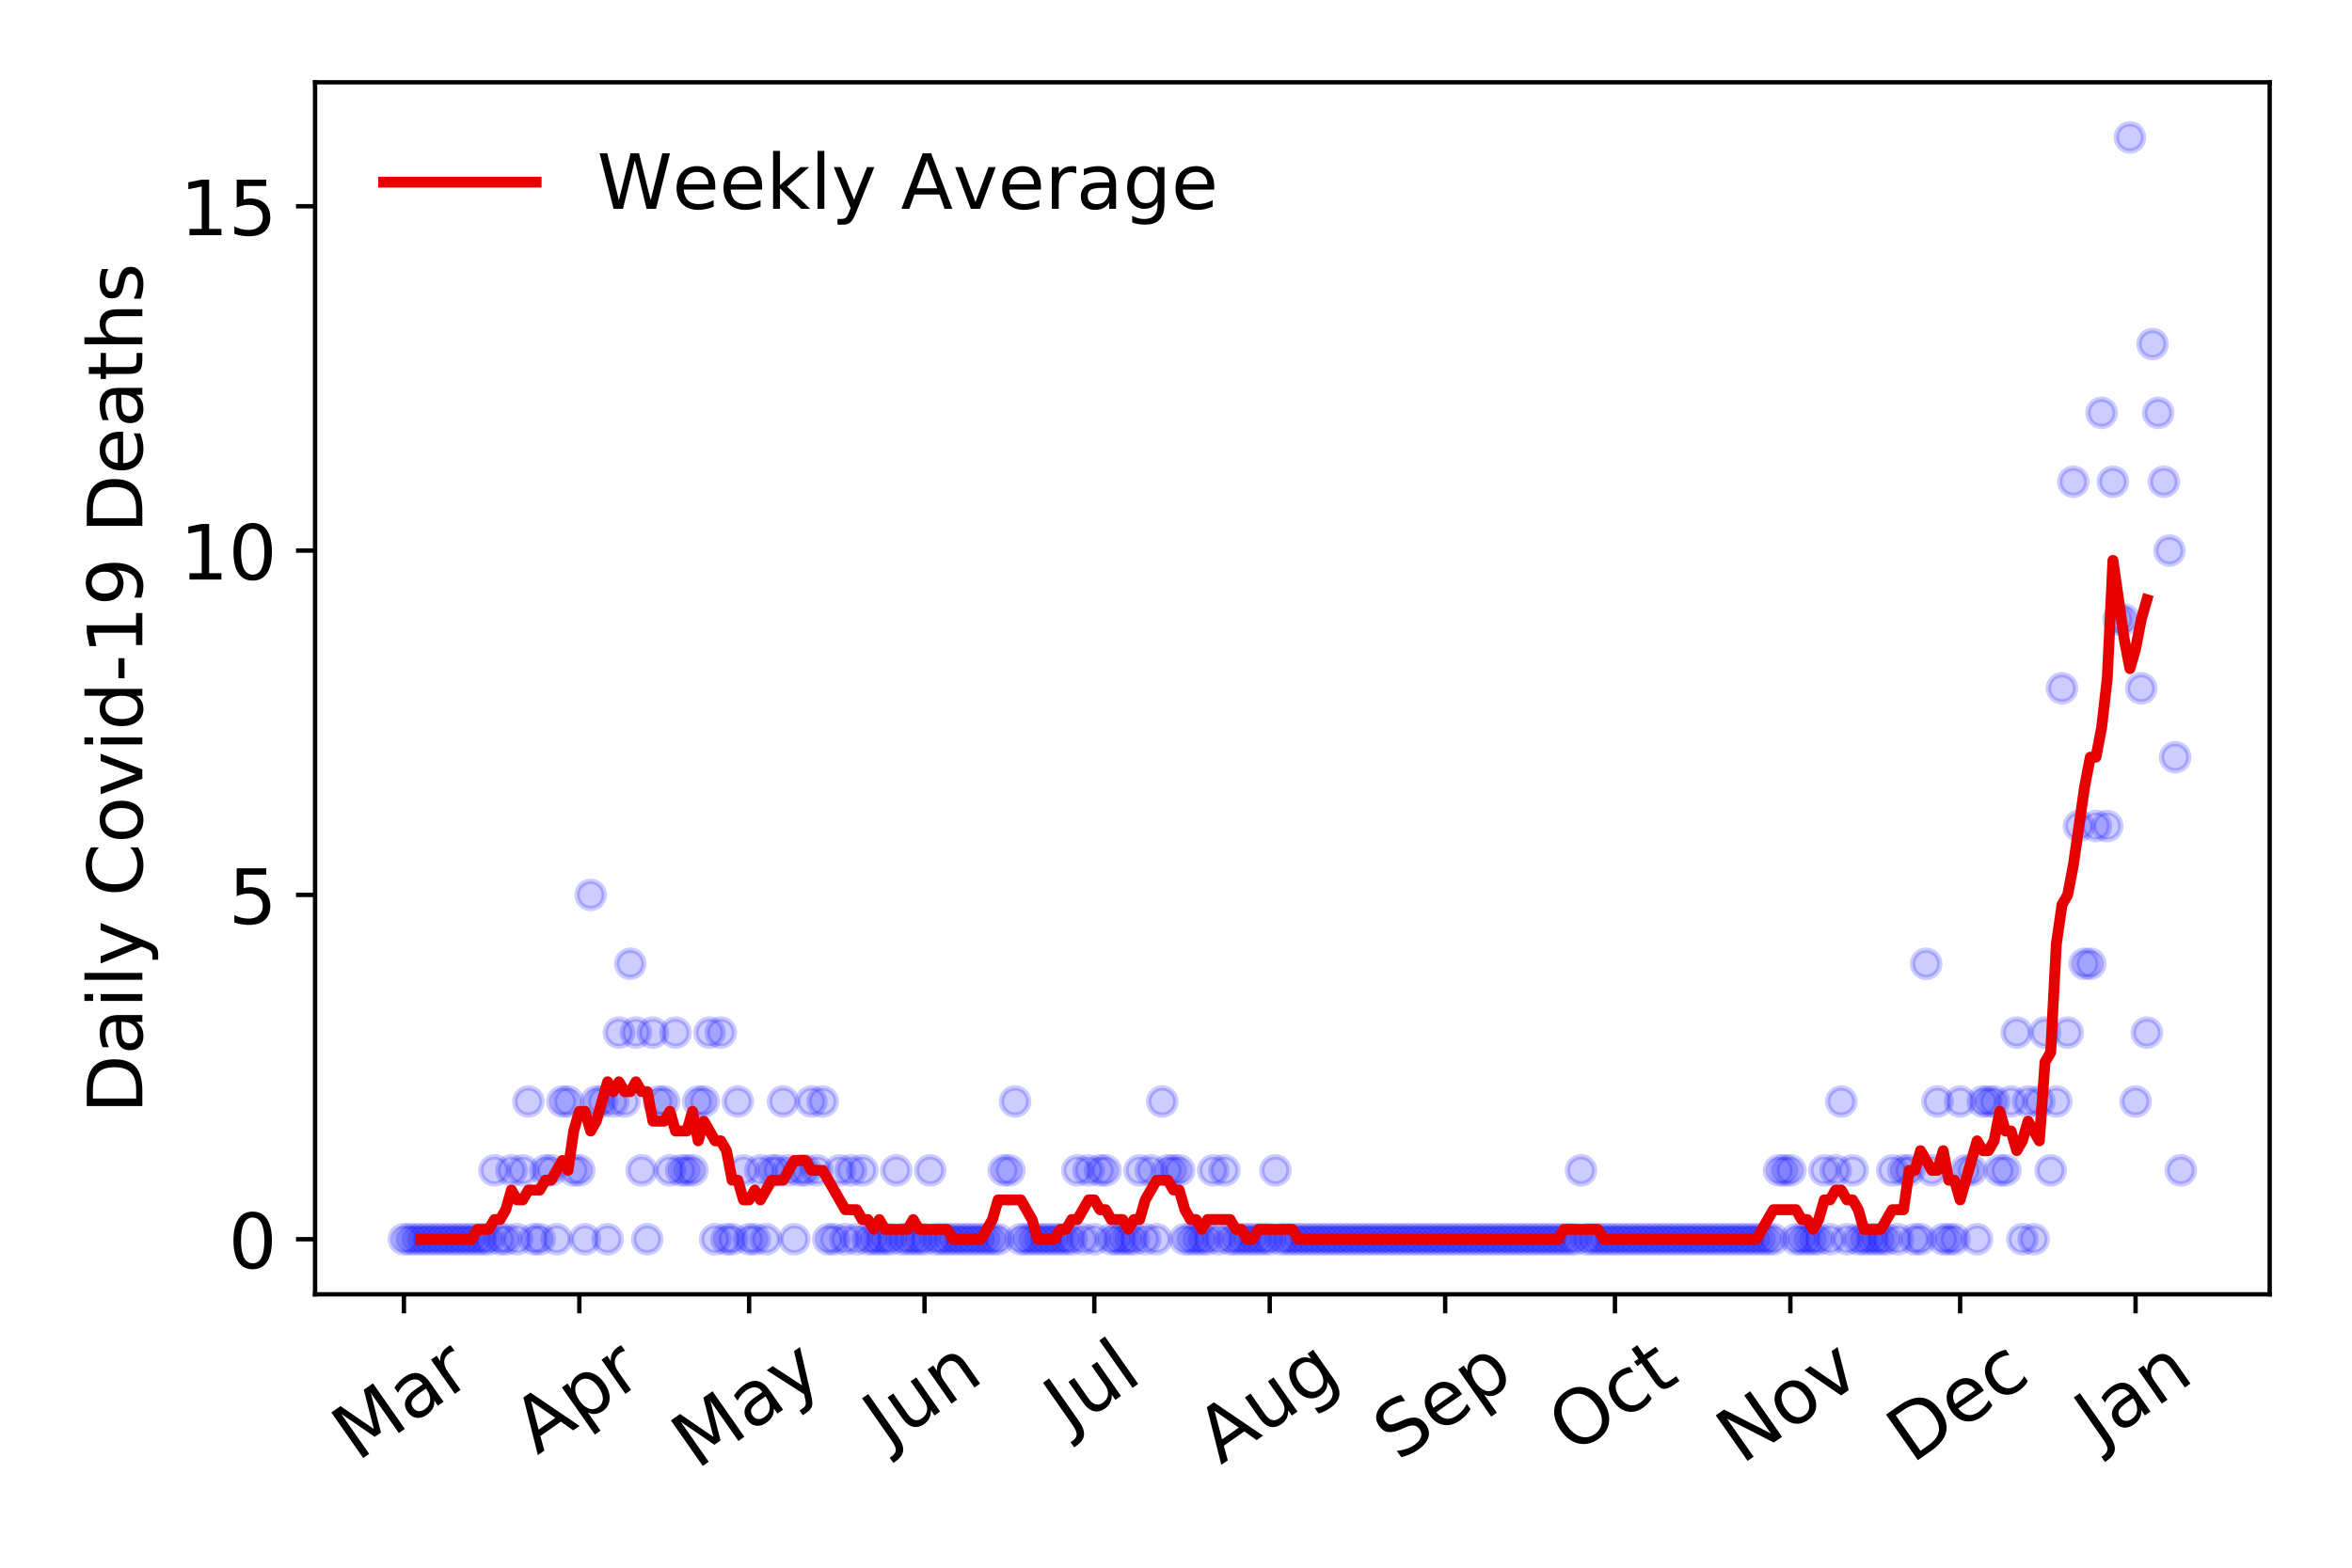 <?xml version="1.0" encoding="utf-8" standalone="no"?>
<!DOCTYPE svg PUBLIC "-//W3C//DTD SVG 1.1//EN"
  "http://www.w3.org/Graphics/SVG/1.1/DTD/svg11.dtd">
<!-- Created with matplotlib (https://matplotlib.org/) -->
<svg height="288pt" version="1.1" viewBox="0 0 432 288" width="432pt" xmlns="http://www.w3.org/2000/svg" xmlns:xlink="http://www.w3.org/1999/xlink">
 <defs>
  <style type="text/css">
*{stroke-linecap:butt;stroke-linejoin:round;}
  </style>
 </defs>
 <g id="figure_1">
  <g id="patch_1">
   <path d="M 0 288 
L 432 288 
L 432 0 
L 0 0 
z
" style="fill:#ffffff;"/>
  </g>
  <g id="axes_1">
   <g id="patch_2">
    <path d="M 57.87 237.778 
L 416.88 237.778 
L 416.88 15.12 
L 57.87 15.12 
z
" style="fill:#ffffff;"/>
   </g>
   <g id="matplotlib.axis_1">
    <g id="xtick_1">
     <g id="line2d_1">
      <defs>
       <path d="M 0 0 
L 0 3.5 
" id="m3eda355860" style="stroke:#000000;stroke-width:0.8;"/>
      </defs>
      <g>
       <use style="stroke:#000000;stroke-width:0.8;" x="74.189" xlink:href="#m3eda355860" y="237.778"/>
      </g>
     </g>
     <g id="text_1">
      <!-- Mar -->
      <defs>
       <path d="M 9.812 72.906 
L 24.516 72.906 
L 43.109 23.297 
L 61.812 72.906 
L 76.516 72.906 
L 76.516 0 
L 66.891 0 
L 66.891 64.016 
L 48.094 14.016 
L 38.188 14.016 
L 19.391 64.016 
L 19.391 0 
L 9.812 0 
z
" id="DejaVuSans-77"/>
       <path d="M 34.281 27.484 
Q 23.391 27.484 19.188 25 
Q 14.984 22.516 14.984 16.5 
Q 14.984 11.719 18.141 8.906 
Q 21.297 6.109 26.703 6.109 
Q 34.188 6.109 38.703 11.406 
Q 43.219 16.703 43.219 25.484 
L 43.219 27.484 
z
M 52.203 31.203 
L 52.203 0 
L 43.219 0 
L 43.219 8.297 
Q 40.141 3.328 35.547 0.953 
Q 30.953 -1.422 24.312 -1.422 
Q 15.922 -1.422 10.953 3.297 
Q 6 8.016 6 15.922 
Q 6 25.141 12.172 29.828 
Q 18.359 34.516 30.609 34.516 
L 43.219 34.516 
L 43.219 35.406 
Q 43.219 41.609 39.141 45 
Q 35.062 48.391 27.688 48.391 
Q 23 48.391 18.547 47.266 
Q 14.109 46.141 10.016 43.891 
L 10.016 52.203 
Q 14.938 54.109 19.578 55.047 
Q 24.219 56 28.609 56 
Q 40.484 56 46.344 49.844 
Q 52.203 43.703 52.203 31.203 
z
" id="DejaVuSans-97"/>
       <path d="M 41.109 46.297 
Q 39.594 47.172 37.812 47.578 
Q 36.031 48 33.891 48 
Q 26.266 48 22.188 43.047 
Q 18.109 38.094 18.109 28.812 
L 18.109 0 
L 9.078 0 
L 9.078 54.688 
L 18.109 54.688 
L 18.109 46.188 
Q 20.953 51.172 25.484 53.578 
Q 30.031 56 36.531 56 
Q 37.453 56 38.578 55.875 
Q 39.703 55.766 41.062 55.516 
z
" id="DejaVuSans-114"/>
      </defs>
      <g transform="translate(65.586 268.643)rotate(-35)scale(0.14 -0.14)">
       <use xlink:href="#DejaVuSans-77"/>
       <use x="86.279" xlink:href="#DejaVuSans-97"/>
       <use x="147.559" xlink:href="#DejaVuSans-114"/>
      </g>
     </g>
    </g>
    <g id="xtick_2">
     <g id="line2d_2">
      <g>
       <use style="stroke:#000000;stroke-width:0.8;" x="106.41" xlink:href="#m3eda355860" y="237.778"/>
      </g>
     </g>
     <g id="text_2">
      <!-- Apr -->
      <defs>
       <path d="M 34.188 63.188 
L 20.797 26.906 
L 47.609 26.906 
z
M 28.609 72.906 
L 39.797 72.906 
L 67.578 0 
L 57.328 0 
L 50.688 18.703 
L 17.828 18.703 
L 11.188 0 
L 0.781 0 
z
" id="DejaVuSans-65"/>
       <path d="M 18.109 8.203 
L 18.109 -20.797 
L 9.078 -20.797 
L 9.078 54.688 
L 18.109 54.688 
L 18.109 46.391 
Q 20.953 51.266 25.266 53.625 
Q 29.594 56 35.594 56 
Q 45.562 56 51.781 48.094 
Q 58.016 40.188 58.016 27.297 
Q 58.016 14.406 51.781 6.484 
Q 45.562 -1.422 35.594 -1.422 
Q 29.594 -1.422 25.266 0.953 
Q 20.953 3.328 18.109 8.203 
z
M 48.688 27.297 
Q 48.688 37.203 44.609 42.844 
Q 40.531 48.484 33.406 48.484 
Q 26.266 48.484 22.188 42.844 
Q 18.109 37.203 18.109 27.297 
Q 18.109 17.391 22.188 11.75 
Q 26.266 6.109 33.406 6.109 
Q 40.531 6.109 44.609 11.75 
Q 48.688 17.391 48.688 27.297 
z
" id="DejaVuSans-112"/>
      </defs>
      <g transform="translate(98.706 267.384)rotate(-35)scale(0.14 -0.14)">
       <use xlink:href="#DejaVuSans-65"/>
       <use x="68.408" xlink:href="#DejaVuSans-112"/>
       <use x="131.885" xlink:href="#DejaVuSans-114"/>
      </g>
     </g>
    </g>
    <g id="xtick_3">
     <g id="line2d_3">
      <g>
       <use style="stroke:#000000;stroke-width:0.8;" x="137.592" xlink:href="#m3eda355860" y="237.778"/>
      </g>
     </g>
     <g id="text_3">
      <!-- May -->
      <defs>
       <path d="M 32.172 -5.078 
Q 28.375 -14.844 24.75 -17.812 
Q 21.141 -20.797 15.094 -20.797 
L 7.906 -20.797 
L 7.906 -13.281 
L 13.188 -13.281 
Q 16.891 -13.281 18.938 -11.516 
Q 21 -9.766 23.484 -3.219 
L 25.094 0.875 
L 2.984 54.688 
L 12.5 54.688 
L 29.594 11.922 
L 46.688 54.688 
L 56.203 54.688 
z
" id="DejaVuSans-121"/>
      </defs>
      <g transform="translate(127.953 270.094)rotate(-35)scale(0.14 -0.14)">
       <use xlink:href="#DejaVuSans-77"/>
       <use x="86.279" xlink:href="#DejaVuSans-97"/>
       <use x="147.559" xlink:href="#DejaVuSans-121"/>
      </g>
     </g>
    </g>
    <g id="xtick_4">
     <g id="line2d_4">
      <g>
       <use style="stroke:#000000;stroke-width:0.8;" x="169.814" xlink:href="#m3eda355860" y="237.778"/>
      </g>
     </g>
     <g id="text_4">
      <!-- Jun -->
      <defs>
       <path d="M 9.812 72.906 
L 19.672 72.906 
L 19.672 5.078 
Q 19.672 -8.109 14.672 -14.062 
Q 9.672 -20.016 -1.422 -20.016 
L -5.172 -20.016 
L -5.172 -11.719 
L -2.094 -11.719 
Q 4.438 -11.719 7.125 -8.047 
Q 9.812 -4.391 9.812 5.078 
z
" id="DejaVuSans-74"/>
       <path d="M 8.5 21.578 
L 8.5 54.688 
L 17.484 54.688 
L 17.484 21.922 
Q 17.484 14.156 20.5 10.266 
Q 23.531 6.391 29.594 6.391 
Q 36.859 6.391 41.078 11.031 
Q 45.312 15.672 45.312 23.688 
L 45.312 54.688 
L 54.297 54.688 
L 54.297 0 
L 45.312 0 
L 45.312 8.406 
Q 42.047 3.422 37.719 1 
Q 33.406 -1.422 27.688 -1.422 
Q 18.266 -1.422 13.375 4.438 
Q 8.5 10.297 8.5 21.578 
z
M 31.109 56 
z
" id="DejaVuSans-117"/>
       <path d="M 54.891 33.016 
L 54.891 0 
L 45.906 0 
L 45.906 32.719 
Q 45.906 40.484 42.875 44.328 
Q 39.844 48.188 33.797 48.188 
Q 26.516 48.188 22.312 43.547 
Q 18.109 38.922 18.109 30.906 
L 18.109 0 
L 9.078 0 
L 9.078 54.688 
L 18.109 54.688 
L 18.109 46.188 
Q 21.344 51.125 25.703 53.562 
Q 30.078 56 35.797 56 
Q 45.219 56 50.047 50.172 
Q 54.891 44.344 54.891 33.016 
z
" id="DejaVuSans-110"/>
      </defs>
      <g transform="translate(163.07 266.039)rotate(-35)scale(0.14 -0.14)">
       <use xlink:href="#DejaVuSans-74"/>
       <use x="29.492" xlink:href="#DejaVuSans-117"/>
       <use x="92.871" xlink:href="#DejaVuSans-110"/>
      </g>
     </g>
    </g>
    <g id="xtick_5">
     <g id="line2d_5">
      <g>
       <use style="stroke:#000000;stroke-width:0.8;" x="200.996" xlink:href="#m3eda355860" y="237.778"/>
      </g>
     </g>
     <g id="text_5">
      <!-- Jul -->
      <defs>
       <path d="M 9.422 75.984 
L 18.406 75.984 
L 18.406 0 
L 9.422 0 
z
" id="DejaVuSans-108"/>
      </defs>
      <g transform="translate(196.293 263.181)rotate(-35)scale(0.14 -0.14)">
       <use xlink:href="#DejaVuSans-74"/>
       <use x="29.492" xlink:href="#DejaVuSans-117"/>
       <use x="92.871" xlink:href="#DejaVuSans-108"/>
      </g>
     </g>
    </g>
    <g id="xtick_6">
     <g id="line2d_6">
      <g>
       <use style="stroke:#000000;stroke-width:0.8;" x="233.217" xlink:href="#m3eda355860" y="237.778"/>
      </g>
     </g>
     <g id="text_6">
      <!-- Aug -->
      <defs>
       <path d="M 45.406 27.984 
Q 45.406 37.75 41.375 43.109 
Q 37.359 48.484 30.078 48.484 
Q 22.859 48.484 18.828 43.109 
Q 14.797 37.75 14.797 27.984 
Q 14.797 18.266 18.828 12.891 
Q 22.859 7.516 30.078 7.516 
Q 37.359 7.516 41.375 12.891 
Q 45.406 18.266 45.406 27.984 
z
M 54.391 6.781 
Q 54.391 -7.172 48.188 -13.984 
Q 42 -20.797 29.203 -20.797 
Q 24.469 -20.797 20.266 -20.094 
Q 16.062 -19.391 12.109 -17.922 
L 12.109 -9.188 
Q 16.062 -11.328 19.922 -12.344 
Q 23.781 -13.375 27.781 -13.375 
Q 36.625 -13.375 41.016 -8.766 
Q 45.406 -4.156 45.406 5.172 
L 45.406 9.625 
Q 42.625 4.781 38.281 2.391 
Q 33.938 0 27.875 0 
Q 17.828 0 11.672 7.656 
Q 5.516 15.328 5.516 27.984 
Q 5.516 40.672 11.672 48.328 
Q 17.828 56 27.875 56 
Q 33.938 56 38.281 53.609 
Q 42.625 51.219 45.406 46.391 
L 45.406 54.688 
L 54.391 54.688 
z
" id="DejaVuSans-103"/>
      </defs>
      <g transform="translate(224.237 269.172)rotate(-35)scale(0.14 -0.14)">
       <use xlink:href="#DejaVuSans-65"/>
       <use x="68.408" xlink:href="#DejaVuSans-117"/>
       <use x="131.787" xlink:href="#DejaVuSans-103"/>
      </g>
     </g>
    </g>
    <g id="xtick_7">
     <g id="line2d_7">
      <g>
       <use style="stroke:#000000;stroke-width:0.8;" x="265.439" xlink:href="#m3eda355860" y="237.778"/>
      </g>
     </g>
     <g id="text_7">
      <!-- Sep -->
      <defs>
       <path d="M 53.516 70.516 
L 53.516 60.891 
Q 47.906 63.578 42.922 64.891 
Q 37.938 66.219 33.297 66.219 
Q 25.25 66.219 20.875 63.094 
Q 16.5 59.969 16.5 54.203 
Q 16.5 49.359 19.406 46.891 
Q 22.312 44.438 30.422 42.922 
L 36.375 41.703 
Q 47.406 39.594 52.656 34.297 
Q 57.906 29 57.906 20.125 
Q 57.906 9.516 50.797 4.047 
Q 43.703 -1.422 29.984 -1.422 
Q 24.812 -1.422 18.969 -0.25 
Q 13.141 0.922 6.891 3.219 
L 6.891 13.375 
Q 12.891 10.016 18.656 8.297 
Q 24.422 6.594 29.984 6.594 
Q 38.422 6.594 43.016 9.906 
Q 47.609 13.234 47.609 19.391 
Q 47.609 24.75 44.312 27.781 
Q 41.016 30.812 33.5 32.328 
L 27.484 33.5 
Q 16.453 35.688 11.516 40.375 
Q 6.594 45.062 6.594 53.422 
Q 6.594 63.094 13.406 68.656 
Q 20.219 74.219 32.172 74.219 
Q 37.312 74.219 42.625 73.281 
Q 47.953 72.359 53.516 70.516 
z
" id="DejaVuSans-83"/>
       <path d="M 56.203 29.594 
L 56.203 25.203 
L 14.891 25.203 
Q 15.484 15.922 20.484 11.062 
Q 25.484 6.203 34.422 6.203 
Q 39.594 6.203 44.453 7.469 
Q 49.312 8.734 54.109 11.281 
L 54.109 2.781 
Q 49.266 0.734 44.188 -0.344 
Q 39.109 -1.422 33.891 -1.422 
Q 20.797 -1.422 13.156 6.188 
Q 5.516 13.812 5.516 26.812 
Q 5.516 40.234 12.766 48.109 
Q 20.016 56 32.328 56 
Q 43.359 56 49.781 48.891 
Q 56.203 41.797 56.203 29.594 
z
M 47.219 32.234 
Q 47.125 39.594 43.094 43.984 
Q 39.062 48.391 32.422 48.391 
Q 24.906 48.391 20.391 44.141 
Q 15.875 39.891 15.188 32.172 
z
" id="DejaVuSans-101"/>
      </defs>
      <g transform="translate(256.846 268.629)rotate(-35)scale(0.14 -0.14)">
       <use xlink:href="#DejaVuSans-83"/>
       <use x="63.477" xlink:href="#DejaVuSans-101"/>
       <use x="125" xlink:href="#DejaVuSans-112"/>
      </g>
     </g>
    </g>
    <g id="xtick_8">
     <g id="line2d_8">
      <g>
       <use style="stroke:#000000;stroke-width:0.8;" x="296.621" xlink:href="#m3eda355860" y="237.778"/>
      </g>
     </g>
     <g id="text_8">
      <!-- Oct -->
      <defs>
       <path d="M 39.406 66.219 
Q 28.656 66.219 22.328 58.203 
Q 16.016 50.203 16.016 36.375 
Q 16.016 22.609 22.328 14.594 
Q 28.656 6.594 39.406 6.594 
Q 50.141 6.594 56.422 14.594 
Q 62.703 22.609 62.703 36.375 
Q 62.703 50.203 56.422 58.203 
Q 50.141 66.219 39.406 66.219 
z
M 39.406 74.219 
Q 54.734 74.219 63.906 63.938 
Q 73.094 53.656 73.094 36.375 
Q 73.094 19.141 63.906 8.859 
Q 54.734 -1.422 39.406 -1.422 
Q 24.031 -1.422 14.812 8.828 
Q 5.609 19.094 5.609 36.375 
Q 5.609 53.656 14.812 63.938 
Q 24.031 74.219 39.406 74.219 
z
" id="DejaVuSans-79"/>
       <path d="M 48.781 52.594 
L 48.781 44.188 
Q 44.969 46.297 41.141 47.344 
Q 37.312 48.391 33.406 48.391 
Q 24.656 48.391 19.812 42.844 
Q 14.984 37.312 14.984 27.297 
Q 14.984 17.281 19.812 11.734 
Q 24.656 6.203 33.406 6.203 
Q 37.312 6.203 41.141 7.25 
Q 44.969 8.297 48.781 10.406 
L 48.781 2.094 
Q 45.016 0.344 40.984 -0.531 
Q 36.969 -1.422 32.422 -1.422 
Q 20.062 -1.422 12.781 6.344 
Q 5.516 14.109 5.516 27.297 
Q 5.516 40.672 12.859 48.328 
Q 20.219 56 33.016 56 
Q 37.156 56 41.109 55.141 
Q 45.062 54.297 48.781 52.594 
z
" id="DejaVuSans-99"/>
       <path d="M 18.312 70.219 
L 18.312 54.688 
L 36.812 54.688 
L 36.812 47.703 
L 18.312 47.703 
L 18.312 18.016 
Q 18.312 11.328 20.141 9.422 
Q 21.969 7.516 27.594 7.516 
L 36.812 7.516 
L 36.812 0 
L 27.594 0 
Q 17.188 0 13.234 3.875 
Q 9.281 7.766 9.281 18.016 
L 9.281 47.703 
L 2.688 47.703 
L 2.688 54.688 
L 9.281 54.688 
L 9.281 70.219 
z
" id="DejaVuSans-116"/>
      </defs>
      <g transform="translate(288.922 267.377)rotate(-35)scale(0.14 -0.14)">
       <use xlink:href="#DejaVuSans-79"/>
       <use x="78.711" xlink:href="#DejaVuSans-99"/>
       <use x="133.691" xlink:href="#DejaVuSans-116"/>
      </g>
     </g>
    </g>
    <g id="xtick_9">
     <g id="line2d_9">
      <g>
       <use style="stroke:#000000;stroke-width:0.8;" x="328.843" xlink:href="#m3eda355860" y="237.778"/>
      </g>
     </g>
     <g id="text_9">
      <!-- Nov -->
      <defs>
       <path d="M 9.812 72.906 
L 23.094 72.906 
L 55.422 11.922 
L 55.422 72.906 
L 64.984 72.906 
L 64.984 0 
L 51.703 0 
L 19.391 60.984 
L 19.391 0 
L 9.812 0 
z
" id="DejaVuSans-78"/>
       <path d="M 30.609 48.391 
Q 23.391 48.391 19.188 42.75 
Q 14.984 37.109 14.984 27.297 
Q 14.984 17.484 19.156 11.844 
Q 23.344 6.203 30.609 6.203 
Q 37.797 6.203 41.984 11.859 
Q 46.188 17.531 46.188 27.297 
Q 46.188 37.016 41.984 42.703 
Q 37.797 48.391 30.609 48.391 
z
M 30.609 56 
Q 42.328 56 49.016 48.375 
Q 55.719 40.766 55.719 27.297 
Q 55.719 13.875 49.016 6.219 
Q 42.328 -1.422 30.609 -1.422 
Q 18.844 -1.422 12.172 6.219 
Q 5.516 13.875 5.516 27.297 
Q 5.516 40.766 12.172 48.375 
Q 18.844 56 30.609 56 
z
" id="DejaVuSans-111"/>
       <path d="M 2.984 54.688 
L 12.5 54.688 
L 29.594 8.797 
L 46.688 54.688 
L 56.203 54.688 
L 35.688 0 
L 23.484 0 
z
" id="DejaVuSans-118"/>
      </defs>
      <g transform="translate(319.866 269.166)rotate(-35)scale(0.14 -0.14)">
       <use xlink:href="#DejaVuSans-78"/>
       <use x="74.805" xlink:href="#DejaVuSans-111"/>
       <use x="135.986" xlink:href="#DejaVuSans-118"/>
      </g>
     </g>
    </g>
    <g id="xtick_10">
     <g id="line2d_10">
      <g>
       <use style="stroke:#000000;stroke-width:0.8;" x="360.025" xlink:href="#m3eda355860" y="237.778"/>
      </g>
     </g>
     <g id="text_10">
      <!-- Dec -->
      <defs>
       <path d="M 19.672 64.797 
L 19.672 8.109 
L 31.594 8.109 
Q 46.688 8.109 53.688 14.938 
Q 60.688 21.781 60.688 36.531 
Q 60.688 51.172 53.688 57.984 
Q 46.688 64.797 31.594 64.797 
z
M 9.812 72.906 
L 30.078 72.906 
Q 51.266 72.906 61.172 64.094 
Q 71.094 55.281 71.094 36.531 
Q 71.094 17.672 61.125 8.828 
Q 51.172 0 30.078 0 
L 9.812 0 
z
" id="DejaVuSans-68"/>
      </defs>
      <g transform="translate(351.144 269.032)rotate(-35)scale(0.14 -0.14)">
       <use xlink:href="#DejaVuSans-68"/>
       <use x="77.002" xlink:href="#DejaVuSans-101"/>
       <use x="138.525" xlink:href="#DejaVuSans-99"/>
      </g>
     </g>
    </g>
    <g id="xtick_11">
     <g id="line2d_11">
      <g>
       <use style="stroke:#000000;stroke-width:0.8;" x="392.246" xlink:href="#m3eda355860" y="237.778"/>
      </g>
     </g>
     <g id="text_11">
      <!-- Jan -->
      <g transform="translate(385.623 265.871)rotate(-35)scale(0.14 -0.14)">
       <use xlink:href="#DejaVuSans-74"/>
       <use x="29.492" xlink:href="#DejaVuSans-97"/>
       <use x="90.771" xlink:href="#DejaVuSans-110"/>
      </g>
     </g>
    </g>
   </g>
   <g id="matplotlib.axis_2">
    <g id="ytick_1">
     <g id="line2d_12">
      <defs>
       <path d="M 0 0 
L -3.5 0 
" id="m9eeb3adaea" style="stroke:#000000;stroke-width:0.8;"/>
      </defs>
      <g>
       <use style="stroke:#000000;stroke-width:0.8;" x="57.87" xlink:href="#m9eeb3adaea" y="227.657"/>
      </g>
     </g>
     <g id="text_12">
      <!-- 0 -->
      <defs>
       <path d="M 31.781 66.406 
Q 24.172 66.406 20.328 58.906 
Q 16.5 51.422 16.5 36.375 
Q 16.5 21.391 20.328 13.891 
Q 24.172 6.391 31.781 6.391 
Q 39.453 6.391 43.281 13.891 
Q 47.125 21.391 47.125 36.375 
Q 47.125 51.422 43.281 58.906 
Q 39.453 66.406 31.781 66.406 
z
M 31.781 74.219 
Q 44.047 74.219 50.516 64.516 
Q 56.984 54.828 56.984 36.375 
Q 56.984 17.969 50.516 8.266 
Q 44.047 -1.422 31.781 -1.422 
Q 19.531 -1.422 13.062 8.266 
Q 6.594 17.969 6.594 36.375 
Q 6.594 54.828 13.062 64.516 
Q 19.531 74.219 31.781 74.219 
z
" id="DejaVuSans-48"/>
      </defs>
      <g transform="translate(41.962 232.976)scale(0.14 -0.14)">
       <use xlink:href="#DejaVuSans-48"/>
      </g>
     </g>
    </g>
    <g id="ytick_2">
     <g id="line2d_13">
      <g>
       <use style="stroke:#000000;stroke-width:0.8;" x="57.87" xlink:href="#m9eeb3adaea" y="164.402"/>
      </g>
     </g>
     <g id="text_13">
      <!-- 5 -->
      <defs>
       <path d="M 10.797 72.906 
L 49.516 72.906 
L 49.516 64.594 
L 19.828 64.594 
L 19.828 46.734 
Q 21.969 47.469 24.109 47.828 
Q 26.266 48.188 28.422 48.188 
Q 40.625 48.188 47.75 41.5 
Q 54.891 34.812 54.891 23.391 
Q 54.891 11.625 47.562 5.094 
Q 40.234 -1.422 26.906 -1.422 
Q 22.312 -1.422 17.547 -0.641 
Q 12.797 0.141 7.719 1.703 
L 7.719 11.625 
Q 12.109 9.234 16.797 8.062 
Q 21.484 6.891 26.703 6.891 
Q 35.156 6.891 40.078 11.328 
Q 45.016 15.766 45.016 23.391 
Q 45.016 31 40.078 35.438 
Q 35.156 39.891 26.703 39.891 
Q 22.75 39.891 18.812 39.016 
Q 14.891 38.141 10.797 36.281 
z
" id="DejaVuSans-53"/>
      </defs>
      <g transform="translate(41.962 169.721)scale(0.14 -0.14)">
       <use xlink:href="#DejaVuSans-53"/>
      </g>
     </g>
    </g>
    <g id="ytick_3">
     <g id="line2d_14">
      <g>
       <use style="stroke:#000000;stroke-width:0.8;" x="57.87" xlink:href="#m9eeb3adaea" y="101.147"/>
      </g>
     </g>
     <g id="text_14">
      <!-- 10 -->
      <defs>
       <path d="M 12.406 8.297 
L 28.516 8.297 
L 28.516 63.922 
L 10.984 60.406 
L 10.984 69.391 
L 28.422 72.906 
L 38.281 72.906 
L 38.281 8.297 
L 54.391 8.297 
L 54.391 0 
L 12.406 0 
z
" id="DejaVuSans-49"/>
      </defs>
      <g transform="translate(33.055 106.466)scale(0.14 -0.14)">
       <use xlink:href="#DejaVuSans-49"/>
       <use x="63.623" xlink:href="#DejaVuSans-48"/>
      </g>
     </g>
    </g>
    <g id="ytick_4">
     <g id="line2d_15">
      <g>
       <use style="stroke:#000000;stroke-width:0.8;" x="57.87" xlink:href="#m9eeb3adaea" y="37.892"/>
      </g>
     </g>
     <g id="text_15">
      <!-- 15 -->
      <g transform="translate(33.055 43.211)scale(0.14 -0.14)">
       <use xlink:href="#DejaVuSans-49"/>
       <use x="63.623" xlink:href="#DejaVuSans-53"/>
      </g>
     </g>
    </g>
    <g id="text_16">
     <!-- Daily Covid-19 Deaths -->
     <defs>
      <path d="M 9.422 54.688 
L 18.406 54.688 
L 18.406 0 
L 9.422 0 
z
M 9.422 75.984 
L 18.406 75.984 
L 18.406 64.594 
L 9.422 64.594 
z
" id="DejaVuSans-105"/>
      <path id="DejaVuSans-32"/>
      <path d="M 64.406 67.281 
L 64.406 56.891 
Q 59.422 61.531 53.781 63.812 
Q 48.141 66.109 41.797 66.109 
Q 29.297 66.109 22.656 58.469 
Q 16.016 50.828 16.016 36.375 
Q 16.016 21.969 22.656 14.328 
Q 29.297 6.688 41.797 6.688 
Q 48.141 6.688 53.781 8.984 
Q 59.422 11.281 64.406 15.922 
L 64.406 5.609 
Q 59.234 2.094 53.438 0.328 
Q 47.656 -1.422 41.219 -1.422 
Q 24.656 -1.422 15.125 8.703 
Q 5.609 18.844 5.609 36.375 
Q 5.609 53.953 15.125 64.078 
Q 24.656 74.219 41.219 74.219 
Q 47.75 74.219 53.531 72.484 
Q 59.328 70.75 64.406 67.281 
z
" id="DejaVuSans-67"/>
      <path d="M 45.406 46.391 
L 45.406 75.984 
L 54.391 75.984 
L 54.391 0 
L 45.406 0 
L 45.406 8.203 
Q 42.578 3.328 38.25 0.953 
Q 33.938 -1.422 27.875 -1.422 
Q 17.969 -1.422 11.734 6.484 
Q 5.516 14.406 5.516 27.297 
Q 5.516 40.188 11.734 48.094 
Q 17.969 56 27.875 56 
Q 33.938 56 38.25 53.625 
Q 42.578 51.266 45.406 46.391 
z
M 14.797 27.297 
Q 14.797 17.391 18.875 11.75 
Q 22.953 6.109 30.078 6.109 
Q 37.203 6.109 41.297 11.75 
Q 45.406 17.391 45.406 27.297 
Q 45.406 37.203 41.297 42.844 
Q 37.203 48.484 30.078 48.484 
Q 22.953 48.484 18.875 42.844 
Q 14.797 37.203 14.797 27.297 
z
" id="DejaVuSans-100"/>
      <path d="M 4.891 31.391 
L 31.203 31.391 
L 31.203 23.391 
L 4.891 23.391 
z
" id="DejaVuSans-45"/>
      <path d="M 10.984 1.516 
L 10.984 10.5 
Q 14.703 8.734 18.5 7.812 
Q 22.312 6.891 25.984 6.891 
Q 35.75 6.891 40.891 13.453 
Q 46.047 20.016 46.781 33.406 
Q 43.953 29.203 39.594 26.953 
Q 35.25 24.703 29.984 24.703 
Q 19.047 24.703 12.672 31.312 
Q 6.297 37.938 6.297 49.422 
Q 6.297 60.641 12.938 67.422 
Q 19.578 74.219 30.609 74.219 
Q 43.266 74.219 49.922 64.516 
Q 56.594 54.828 56.594 36.375 
Q 56.594 19.141 48.406 8.859 
Q 40.234 -1.422 26.422 -1.422 
Q 22.703 -1.422 18.891 -0.688 
Q 15.094 0.047 10.984 1.516 
z
M 30.609 32.422 
Q 37.25 32.422 41.125 36.953 
Q 45.016 41.5 45.016 49.422 
Q 45.016 57.281 41.125 61.844 
Q 37.25 66.406 30.609 66.406 
Q 23.969 66.406 20.094 61.844 
Q 16.219 57.281 16.219 49.422 
Q 16.219 41.5 20.094 36.953 
Q 23.969 32.422 30.609 32.422 
z
" id="DejaVuSans-57"/>
      <path d="M 54.891 33.016 
L 54.891 0 
L 45.906 0 
L 45.906 32.719 
Q 45.906 40.484 42.875 44.328 
Q 39.844 48.188 33.797 48.188 
Q 26.516 48.188 22.312 43.547 
Q 18.109 38.922 18.109 30.906 
L 18.109 0 
L 9.078 0 
L 9.078 75.984 
L 18.109 75.984 
L 18.109 46.188 
Q 21.344 51.125 25.703 53.562 
Q 30.078 56 35.797 56 
Q 45.219 56 50.047 50.172 
Q 54.891 44.344 54.891 33.016 
z
" id="DejaVuSans-104"/>
      <path d="M 44.281 53.078 
L 44.281 44.578 
Q 40.484 46.531 36.375 47.5 
Q 32.281 48.484 27.875 48.484 
Q 21.188 48.484 17.844 46.438 
Q 14.5 44.391 14.5 40.281 
Q 14.5 37.156 16.891 35.375 
Q 19.281 33.594 26.516 31.984 
L 29.594 31.297 
Q 39.156 29.25 43.188 25.516 
Q 47.219 21.781 47.219 15.094 
Q 47.219 7.469 41.188 3.016 
Q 35.156 -1.422 24.609 -1.422 
Q 20.219 -1.422 15.453 -0.562 
Q 10.688 0.297 5.422 2 
L 5.422 11.281 
Q 10.406 8.688 15.234 7.391 
Q 20.062 6.109 24.812 6.109 
Q 31.156 6.109 34.562 8.281 
Q 37.984 10.453 37.984 14.406 
Q 37.984 18.062 35.516 20.016 
Q 33.062 21.969 24.703 23.781 
L 21.578 24.516 
Q 13.234 26.266 9.516 29.906 
Q 5.812 33.547 5.812 39.891 
Q 5.812 47.609 11.281 51.797 
Q 16.75 56 26.812 56 
Q 31.781 56 36.172 55.266 
Q 40.578 54.547 44.281 53.078 
z
" id="DejaVuSans-115"/>
     </defs>
     <g transform="translate(26.143 204.56)rotate(-90)scale(0.14 -0.14)">
      <use xlink:href="#DejaVuSans-68"/>
      <use x="77.002" xlink:href="#DejaVuSans-97"/>
      <use x="138.281" xlink:href="#DejaVuSans-105"/>
      <use x="166.064" xlink:href="#DejaVuSans-108"/>
      <use x="193.848" xlink:href="#DejaVuSans-121"/>
      <use x="253.027" xlink:href="#DejaVuSans-32"/>
      <use x="284.814" xlink:href="#DejaVuSans-67"/>
      <use x="354.639" xlink:href="#DejaVuSans-111"/>
      <use x="415.82" xlink:href="#DejaVuSans-118"/>
      <use x="475" xlink:href="#DejaVuSans-105"/>
      <use x="502.783" xlink:href="#DejaVuSans-100"/>
      <use x="566.26" xlink:href="#DejaVuSans-45"/>
      <use x="602.344" xlink:href="#DejaVuSans-49"/>
      <use x="665.967" xlink:href="#DejaVuSans-57"/>
      <use x="729.59" xlink:href="#DejaVuSans-32"/>
      <use x="761.377" xlink:href="#DejaVuSans-68"/>
      <use x="838.379" xlink:href="#DejaVuSans-101"/>
      <use x="899.902" xlink:href="#DejaVuSans-97"/>
      <use x="961.182" xlink:href="#DejaVuSans-116"/>
      <use x="1000.391" xlink:href="#DejaVuSans-104"/>
      <use x="1063.77" xlink:href="#DejaVuSans-115"/>
     </g>
    </g>
   </g>
   <g id="line2d_16">
    <defs>
     <path d="M 0 2.5 
C 0.663 2.5 1.299 2.237 1.768 1.768 
C 2.237 1.299 2.5 0.663 2.5 0 
C 2.5 -0.663 2.237 -1.299 1.768 -1.768 
C 1.299 -2.237 0.663 -2.5 0 -2.5 
C -0.663 -2.5 -1.299 -2.237 -1.768 -1.768 
C -2.237 -1.299 -2.5 -0.663 -2.5 0 
C -2.5 0.663 -2.237 1.299 -1.768 1.768 
C -1.299 2.237 -0.663 2.5 0 2.5 
z
" id="m27c80e82c9" style="stroke:#0000ff;stroke-opacity:0.2;"/>
    </defs>
    <g clip-path="url(#pdf75845d4e)">
     <use style="fill:#0000ff;fill-opacity:0.2;stroke:#0000ff;stroke-opacity:0.2;" x="74.189" xlink:href="#m27c80e82c9" y="227.657"/>
     <use style="fill:#0000ff;fill-opacity:0.2;stroke:#0000ff;stroke-opacity:0.2;" x="75.228" xlink:href="#m27c80e82c9" y="227.657"/>
     <use style="fill:#0000ff;fill-opacity:0.2;stroke:#0000ff;stroke-opacity:0.2;" x="76.267" xlink:href="#m27c80e82c9" y="227.657"/>
     <use style="fill:#0000ff;fill-opacity:0.2;stroke:#0000ff;stroke-opacity:0.2;" x="77.307" xlink:href="#m27c80e82c9" y="227.657"/>
     <use style="fill:#0000ff;fill-opacity:0.2;stroke:#0000ff;stroke-opacity:0.2;" x="78.346" xlink:href="#m27c80e82c9" y="227.657"/>
     <use style="fill:#0000ff;fill-opacity:0.2;stroke:#0000ff;stroke-opacity:0.2;" x="79.386" xlink:href="#m27c80e82c9" y="227.657"/>
     <use style="fill:#0000ff;fill-opacity:0.2;stroke:#0000ff;stroke-opacity:0.2;" x="80.425" xlink:href="#m27c80e82c9" y="227.657"/>
     <use style="fill:#0000ff;fill-opacity:0.2;stroke:#0000ff;stroke-opacity:0.2;" x="81.464" xlink:href="#m27c80e82c9" y="227.657"/>
     <use style="fill:#0000ff;fill-opacity:0.2;stroke:#0000ff;stroke-opacity:0.2;" x="82.504" xlink:href="#m27c80e82c9" y="227.657"/>
     <use style="fill:#0000ff;fill-opacity:0.2;stroke:#0000ff;stroke-opacity:0.2;" x="83.543" xlink:href="#m27c80e82c9" y="227.657"/>
     <use style="fill:#0000ff;fill-opacity:0.2;stroke:#0000ff;stroke-opacity:0.2;" x="84.583" xlink:href="#m27c80e82c9" y="227.657"/>
     <use style="fill:#0000ff;fill-opacity:0.2;stroke:#0000ff;stroke-opacity:0.2;" x="85.622" xlink:href="#m27c80e82c9" y="227.657"/>
     <use style="fill:#0000ff;fill-opacity:0.2;stroke:#0000ff;stroke-opacity:0.2;" x="86.661" xlink:href="#m27c80e82c9" y="227.657"/>
     <use style="fill:#0000ff;fill-opacity:0.2;stroke:#0000ff;stroke-opacity:0.2;" x="87.701" xlink:href="#m27c80e82c9" y="227.657"/>
     <use style="fill:#0000ff;fill-opacity:0.2;stroke:#0000ff;stroke-opacity:0.2;" x="88.74" xlink:href="#m27c80e82c9" y="227.657"/>
     <use style="fill:#0000ff;fill-opacity:0.2;stroke:#0000ff;stroke-opacity:0.2;" x="89.78" xlink:href="#m27c80e82c9" y="227.657"/>
     <use style="fill:#0000ff;fill-opacity:0.2;stroke:#0000ff;stroke-opacity:0.2;" x="90.819" xlink:href="#m27c80e82c9" y="215.006"/>
     <use style="fill:#0000ff;fill-opacity:0.2;stroke:#0000ff;stroke-opacity:0.2;" x="91.858" xlink:href="#m27c80e82c9" y="227.657"/>
     <use style="fill:#0000ff;fill-opacity:0.2;stroke:#0000ff;stroke-opacity:0.2;" x="92.898" xlink:href="#m27c80e82c9" y="227.657"/>
     <use style="fill:#0000ff;fill-opacity:0.2;stroke:#0000ff;stroke-opacity:0.2;" x="93.937" xlink:href="#m27c80e82c9" y="215.006"/>
     <use style="fill:#0000ff;fill-opacity:0.2;stroke:#0000ff;stroke-opacity:0.2;" x="94.977" xlink:href="#m27c80e82c9" y="227.657"/>
     <use style="fill:#0000ff;fill-opacity:0.2;stroke:#0000ff;stroke-opacity:0.2;" x="96.016" xlink:href="#m27c80e82c9" y="215.006"/>
     <use style="fill:#0000ff;fill-opacity:0.2;stroke:#0000ff;stroke-opacity:0.2;" x="97.056" xlink:href="#m27c80e82c9" y="202.355"/>
     <use style="fill:#0000ff;fill-opacity:0.2;stroke:#0000ff;stroke-opacity:0.2;" x="98.095" xlink:href="#m27c80e82c9" y="227.657"/>
     <use style="fill:#0000ff;fill-opacity:0.2;stroke:#0000ff;stroke-opacity:0.2;" x="99.134" xlink:href="#m27c80e82c9" y="227.657"/>
     <use style="fill:#0000ff;fill-opacity:0.2;stroke:#0000ff;stroke-opacity:0.2;" x="100.174" xlink:href="#m27c80e82c9" y="215.006"/>
     <use style="fill:#0000ff;fill-opacity:0.2;stroke:#0000ff;stroke-opacity:0.2;" x="101.213" xlink:href="#m27c80e82c9" y="215.006"/>
     <use style="fill:#0000ff;fill-opacity:0.2;stroke:#0000ff;stroke-opacity:0.2;" x="102.253" xlink:href="#m27c80e82c9" y="227.657"/>
     <use style="fill:#0000ff;fill-opacity:0.2;stroke:#0000ff;stroke-opacity:0.2;" x="103.292" xlink:href="#m27c80e82c9" y="202.355"/>
     <use style="fill:#0000ff;fill-opacity:0.2;stroke:#0000ff;stroke-opacity:0.2;" x="104.331" xlink:href="#m27c80e82c9" y="202.355"/>
     <use style="fill:#0000ff;fill-opacity:0.2;stroke:#0000ff;stroke-opacity:0.2;" x="105.371" xlink:href="#m27c80e82c9" y="215.006"/>
     <use style="fill:#0000ff;fill-opacity:0.2;stroke:#0000ff;stroke-opacity:0.2;" x="106.41" xlink:href="#m27c80e82c9" y="215.006"/>
     <use style="fill:#0000ff;fill-opacity:0.2;stroke:#0000ff;stroke-opacity:0.2;" x="107.45" xlink:href="#m27c80e82c9" y="227.657"/>
     <use style="fill:#0000ff;fill-opacity:0.2;stroke:#0000ff;stroke-opacity:0.2;" x="108.489" xlink:href="#m27c80e82c9" y="164.402"/>
     <use style="fill:#0000ff;fill-opacity:0.2;stroke:#0000ff;stroke-opacity:0.2;" x="109.528" xlink:href="#m27c80e82c9" y="202.355"/>
     <use style="fill:#0000ff;fill-opacity:0.2;stroke:#0000ff;stroke-opacity:0.2;" x="110.568" xlink:href="#m27c80e82c9" y="202.355"/>
     <use style="fill:#0000ff;fill-opacity:0.2;stroke:#0000ff;stroke-opacity:0.2;" x="111.607" xlink:href="#m27c80e82c9" y="227.657"/>
     <use style="fill:#0000ff;fill-opacity:0.2;stroke:#0000ff;stroke-opacity:0.2;" x="112.647" xlink:href="#m27c80e82c9" y="202.355"/>
     <use style="fill:#0000ff;fill-opacity:0.2;stroke:#0000ff;stroke-opacity:0.2;" x="113.686" xlink:href="#m27c80e82c9" y="189.704"/>
     <use style="fill:#0000ff;fill-opacity:0.2;stroke:#0000ff;stroke-opacity:0.2;" x="114.725" xlink:href="#m27c80e82c9" y="202.355"/>
     <use style="fill:#0000ff;fill-opacity:0.2;stroke:#0000ff;stroke-opacity:0.2;" x="115.765" xlink:href="#m27c80e82c9" y="177.053"/>
     <use style="fill:#0000ff;fill-opacity:0.2;stroke:#0000ff;stroke-opacity:0.2;" x="116.804" xlink:href="#m27c80e82c9" y="189.704"/>
     <use style="fill:#0000ff;fill-opacity:0.2;stroke:#0000ff;stroke-opacity:0.2;" x="117.844" xlink:href="#m27c80e82c9" y="215.006"/>
     <use style="fill:#0000ff;fill-opacity:0.2;stroke:#0000ff;stroke-opacity:0.2;" x="118.883" xlink:href="#m27c80e82c9" y="227.657"/>
     <use style="fill:#0000ff;fill-opacity:0.2;stroke:#0000ff;stroke-opacity:0.2;" x="119.922" xlink:href="#m27c80e82c9" y="189.704"/>
     <use style="fill:#0000ff;fill-opacity:0.2;stroke:#0000ff;stroke-opacity:0.2;" x="120.962" xlink:href="#m27c80e82c9" y="202.355"/>
     <use style="fill:#0000ff;fill-opacity:0.2;stroke:#0000ff;stroke-opacity:0.2;" x="122.001" xlink:href="#m27c80e82c9" y="202.355"/>
     <use style="fill:#0000ff;fill-opacity:0.2;stroke:#0000ff;stroke-opacity:0.2;" x="123.041" xlink:href="#m27c80e82c9" y="215.006"/>
     <use style="fill:#0000ff;fill-opacity:0.2;stroke:#0000ff;stroke-opacity:0.2;" x="124.08" xlink:href="#m27c80e82c9" y="189.704"/>
     <use style="fill:#0000ff;fill-opacity:0.2;stroke:#0000ff;stroke-opacity:0.2;" x="125.119" xlink:href="#m27c80e82c9" y="215.006"/>
     <use style="fill:#0000ff;fill-opacity:0.2;stroke:#0000ff;stroke-opacity:0.2;" x="126.159" xlink:href="#m27c80e82c9" y="215.006"/>
     <use style="fill:#0000ff;fill-opacity:0.2;stroke:#0000ff;stroke-opacity:0.2;" x="127.198" xlink:href="#m27c80e82c9" y="215.006"/>
     <use style="fill:#0000ff;fill-opacity:0.2;stroke:#0000ff;stroke-opacity:0.2;" x="128.238" xlink:href="#m27c80e82c9" y="202.355"/>
     <use style="fill:#0000ff;fill-opacity:0.2;stroke:#0000ff;stroke-opacity:0.2;" x="129.277" xlink:href="#m27c80e82c9" y="202.355"/>
     <use style="fill:#0000ff;fill-opacity:0.2;stroke:#0000ff;stroke-opacity:0.2;" x="130.316" xlink:href="#m27c80e82c9" y="189.704"/>
     <use style="fill:#0000ff;fill-opacity:0.2;stroke:#0000ff;stroke-opacity:0.2;" x="131.356" xlink:href="#m27c80e82c9" y="227.657"/>
     <use style="fill:#0000ff;fill-opacity:0.2;stroke:#0000ff;stroke-opacity:0.2;" x="132.395" xlink:href="#m27c80e82c9" y="189.704"/>
     <use style="fill:#0000ff;fill-opacity:0.2;stroke:#0000ff;stroke-opacity:0.2;" x="133.435" xlink:href="#m27c80e82c9" y="227.657"/>
     <use style="fill:#0000ff;fill-opacity:0.2;stroke:#0000ff;stroke-opacity:0.2;" x="134.474" xlink:href="#m27c80e82c9" y="227.657"/>
     <use style="fill:#0000ff;fill-opacity:0.2;stroke:#0000ff;stroke-opacity:0.2;" x="135.513" xlink:href="#m27c80e82c9" y="202.355"/>
     <use style="fill:#0000ff;fill-opacity:0.2;stroke:#0000ff;stroke-opacity:0.2;" x="136.553" xlink:href="#m27c80e82c9" y="215.006"/>
     <use style="fill:#0000ff;fill-opacity:0.2;stroke:#0000ff;stroke-opacity:0.2;" x="137.592" xlink:href="#m27c80e82c9" y="227.657"/>
     <use style="fill:#0000ff;fill-opacity:0.2;stroke:#0000ff;stroke-opacity:0.2;" x="138.632" xlink:href="#m27c80e82c9" y="227.657"/>
     <use style="fill:#0000ff;fill-opacity:0.2;stroke:#0000ff;stroke-opacity:0.2;" x="139.671" xlink:href="#m27c80e82c9" y="215.006"/>
     <use style="fill:#0000ff;fill-opacity:0.2;stroke:#0000ff;stroke-opacity:0.2;" x="140.71" xlink:href="#m27c80e82c9" y="227.657"/>
     <use style="fill:#0000ff;fill-opacity:0.2;stroke:#0000ff;stroke-opacity:0.2;" x="141.75" xlink:href="#m27c80e82c9" y="215.006"/>
     <use style="fill:#0000ff;fill-opacity:0.2;stroke:#0000ff;stroke-opacity:0.2;" x="142.789" xlink:href="#m27c80e82c9" y="215.006"/>
     <use style="fill:#0000ff;fill-opacity:0.2;stroke:#0000ff;stroke-opacity:0.2;" x="143.829" xlink:href="#m27c80e82c9" y="202.355"/>
     <use style="fill:#0000ff;fill-opacity:0.2;stroke:#0000ff;stroke-opacity:0.2;" x="144.868" xlink:href="#m27c80e82c9" y="215.006"/>
     <use style="fill:#0000ff;fill-opacity:0.2;stroke:#0000ff;stroke-opacity:0.2;" x="145.907" xlink:href="#m27c80e82c9" y="227.657"/>
     <use style="fill:#0000ff;fill-opacity:0.2;stroke:#0000ff;stroke-opacity:0.2;" x="146.947" xlink:href="#m27c80e82c9" y="215.006"/>
     <use style="fill:#0000ff;fill-opacity:0.2;stroke:#0000ff;stroke-opacity:0.2;" x="147.986" xlink:href="#m27c80e82c9" y="215.006"/>
     <use style="fill:#0000ff;fill-opacity:0.2;stroke:#0000ff;stroke-opacity:0.2;" x="149.026" xlink:href="#m27c80e82c9" y="202.355"/>
     <use style="fill:#0000ff;fill-opacity:0.2;stroke:#0000ff;stroke-opacity:0.2;" x="150.065" xlink:href="#m27c80e82c9" y="215.006"/>
     <use style="fill:#0000ff;fill-opacity:0.2;stroke:#0000ff;stroke-opacity:0.2;" x="151.105" xlink:href="#m27c80e82c9" y="202.355"/>
     <use style="fill:#0000ff;fill-opacity:0.2;stroke:#0000ff;stroke-opacity:0.2;" x="152.144" xlink:href="#m27c80e82c9" y="227.657"/>
     <use style="fill:#0000ff;fill-opacity:0.2;stroke:#0000ff;stroke-opacity:0.2;" x="153.183" xlink:href="#m27c80e82c9" y="227.657"/>
     <use style="fill:#0000ff;fill-opacity:0.2;stroke:#0000ff;stroke-opacity:0.2;" x="154.223" xlink:href="#m27c80e82c9" y="215.006"/>
     <use style="fill:#0000ff;fill-opacity:0.2;stroke:#0000ff;stroke-opacity:0.2;" x="155.262" xlink:href="#m27c80e82c9" y="227.657"/>
     <use style="fill:#0000ff;fill-opacity:0.2;stroke:#0000ff;stroke-opacity:0.2;" x="156.302" xlink:href="#m27c80e82c9" y="215.006"/>
     <use style="fill:#0000ff;fill-opacity:0.2;stroke:#0000ff;stroke-opacity:0.2;" x="157.341" xlink:href="#m27c80e82c9" y="227.657"/>
     <use style="fill:#0000ff;fill-opacity:0.2;stroke:#0000ff;stroke-opacity:0.2;" x="158.38" xlink:href="#m27c80e82c9" y="215.006"/>
     <use style="fill:#0000ff;fill-opacity:0.2;stroke:#0000ff;stroke-opacity:0.2;" x="159.42" xlink:href="#m27c80e82c9" y="227.657"/>
     <use style="fill:#0000ff;fill-opacity:0.2;stroke:#0000ff;stroke-opacity:0.2;" x="160.459" xlink:href="#m27c80e82c9" y="227.657"/>
     <use style="fill:#0000ff;fill-opacity:0.2;stroke:#0000ff;stroke-opacity:0.2;" x="161.499" xlink:href="#m27c80e82c9" y="227.657"/>
     <use style="fill:#0000ff;fill-opacity:0.2;stroke:#0000ff;stroke-opacity:0.2;" x="162.538" xlink:href="#m27c80e82c9" y="227.657"/>
     <use style="fill:#0000ff;fill-opacity:0.2;stroke:#0000ff;stroke-opacity:0.2;" x="163.577" xlink:href="#m27c80e82c9" y="227.657"/>
     <use style="fill:#0000ff;fill-opacity:0.2;stroke:#0000ff;stroke-opacity:0.2;" x="164.617" xlink:href="#m27c80e82c9" y="215.006"/>
     <use style="fill:#0000ff;fill-opacity:0.2;stroke:#0000ff;stroke-opacity:0.2;" x="165.656" xlink:href="#m27c80e82c9" y="227.657"/>
     <use style="fill:#0000ff;fill-opacity:0.2;stroke:#0000ff;stroke-opacity:0.2;" x="166.696" xlink:href="#m27c80e82c9" y="227.657"/>
     <use style="fill:#0000ff;fill-opacity:0.2;stroke:#0000ff;stroke-opacity:0.2;" x="167.735" xlink:href="#m27c80e82c9" y="227.657"/>
     <use style="fill:#0000ff;fill-opacity:0.2;stroke:#0000ff;stroke-opacity:0.2;" x="168.774" xlink:href="#m27c80e82c9" y="227.657"/>
     <use style="fill:#0000ff;fill-opacity:0.2;stroke:#0000ff;stroke-opacity:0.2;" x="169.814" xlink:href="#m27c80e82c9" y="227.657"/>
     <use style="fill:#0000ff;fill-opacity:0.2;stroke:#0000ff;stroke-opacity:0.2;" x="170.853" xlink:href="#m27c80e82c9" y="215.006"/>
     <use style="fill:#0000ff;fill-opacity:0.2;stroke:#0000ff;stroke-opacity:0.2;" x="171.893" xlink:href="#m27c80e82c9" y="227.657"/>
     <use style="fill:#0000ff;fill-opacity:0.2;stroke:#0000ff;stroke-opacity:0.2;" x="172.932" xlink:href="#m27c80e82c9" y="227.657"/>
     <use style="fill:#0000ff;fill-opacity:0.2;stroke:#0000ff;stroke-opacity:0.2;" x="173.971" xlink:href="#m27c80e82c9" y="227.657"/>
     <use style="fill:#0000ff;fill-opacity:0.2;stroke:#0000ff;stroke-opacity:0.2;" x="175.011" xlink:href="#m27c80e82c9" y="227.657"/>
     <use style="fill:#0000ff;fill-opacity:0.2;stroke:#0000ff;stroke-opacity:0.2;" x="176.05" xlink:href="#m27c80e82c9" y="227.657"/>
     <use style="fill:#0000ff;fill-opacity:0.2;stroke:#0000ff;stroke-opacity:0.2;" x="177.09" xlink:href="#m27c80e82c9" y="227.657"/>
     <use style="fill:#0000ff;fill-opacity:0.2;stroke:#0000ff;stroke-opacity:0.2;" x="178.129" xlink:href="#m27c80e82c9" y="227.657"/>
     <use style="fill:#0000ff;fill-opacity:0.2;stroke:#0000ff;stroke-opacity:0.2;" x="179.168" xlink:href="#m27c80e82c9" y="227.657"/>
     <use style="fill:#0000ff;fill-opacity:0.2;stroke:#0000ff;stroke-opacity:0.2;" x="180.208" xlink:href="#m27c80e82c9" y="227.657"/>
     <use style="fill:#0000ff;fill-opacity:0.2;stroke:#0000ff;stroke-opacity:0.2;" x="181.247" xlink:href="#m27c80e82c9" y="227.657"/>
     <use style="fill:#0000ff;fill-opacity:0.2;stroke:#0000ff;stroke-opacity:0.2;" x="182.287" xlink:href="#m27c80e82c9" y="227.657"/>
     <use style="fill:#0000ff;fill-opacity:0.2;stroke:#0000ff;stroke-opacity:0.2;" x="183.326" xlink:href="#m27c80e82c9" y="227.657"/>
     <use style="fill:#0000ff;fill-opacity:0.2;stroke:#0000ff;stroke-opacity:0.2;" x="184.365" xlink:href="#m27c80e82c9" y="215.006"/>
     <use style="fill:#0000ff;fill-opacity:0.2;stroke:#0000ff;stroke-opacity:0.2;" x="185.405" xlink:href="#m27c80e82c9" y="215.006"/>
     <use style="fill:#0000ff;fill-opacity:0.2;stroke:#0000ff;stroke-opacity:0.2;" x="186.444" xlink:href="#m27c80e82c9" y="202.355"/>
     <use style="fill:#0000ff;fill-opacity:0.2;stroke:#0000ff;stroke-opacity:0.2;" x="187.484" xlink:href="#m27c80e82c9" y="227.657"/>
     <use style="fill:#0000ff;fill-opacity:0.2;stroke:#0000ff;stroke-opacity:0.2;" x="188.523" xlink:href="#m27c80e82c9" y="227.657"/>
     <use style="fill:#0000ff;fill-opacity:0.2;stroke:#0000ff;stroke-opacity:0.2;" x="189.562" xlink:href="#m27c80e82c9" y="227.657"/>
     <use style="fill:#0000ff;fill-opacity:0.2;stroke:#0000ff;stroke-opacity:0.2;" x="190.602" xlink:href="#m27c80e82c9" y="227.657"/>
     <use style="fill:#0000ff;fill-opacity:0.2;stroke:#0000ff;stroke-opacity:0.2;" x="191.641" xlink:href="#m27c80e82c9" y="227.657"/>
     <use style="fill:#0000ff;fill-opacity:0.2;stroke:#0000ff;stroke-opacity:0.2;" x="192.681" xlink:href="#m27c80e82c9" y="227.657"/>
     <use style="fill:#0000ff;fill-opacity:0.2;stroke:#0000ff;stroke-opacity:0.2;" x="193.72" xlink:href="#m27c80e82c9" y="227.657"/>
     <use style="fill:#0000ff;fill-opacity:0.2;stroke:#0000ff;stroke-opacity:0.2;" x="194.759" xlink:href="#m27c80e82c9" y="227.657"/>
     <use style="fill:#0000ff;fill-opacity:0.2;stroke:#0000ff;stroke-opacity:0.2;" x="195.799" xlink:href="#m27c80e82c9" y="227.657"/>
     <use style="fill:#0000ff;fill-opacity:0.2;stroke:#0000ff;stroke-opacity:0.2;" x="196.838" xlink:href="#m27c80e82c9" y="227.657"/>
     <use style="fill:#0000ff;fill-opacity:0.2;stroke:#0000ff;stroke-opacity:0.2;" x="197.878" xlink:href="#m27c80e82c9" y="215.006"/>
     <use style="fill:#0000ff;fill-opacity:0.2;stroke:#0000ff;stroke-opacity:0.2;" x="198.917" xlink:href="#m27c80e82c9" y="227.657"/>
     <use style="fill:#0000ff;fill-opacity:0.2;stroke:#0000ff;stroke-opacity:0.2;" x="199.956" xlink:href="#m27c80e82c9" y="215.006"/>
     <use style="fill:#0000ff;fill-opacity:0.2;stroke:#0000ff;stroke-opacity:0.2;" x="200.996" xlink:href="#m27c80e82c9" y="227.657"/>
     <use style="fill:#0000ff;fill-opacity:0.2;stroke:#0000ff;stroke-opacity:0.2;" x="202.035" xlink:href="#m27c80e82c9" y="215.006"/>
     <use style="fill:#0000ff;fill-opacity:0.2;stroke:#0000ff;stroke-opacity:0.2;" x="203.075" xlink:href="#m27c80e82c9" y="215.006"/>
     <use style="fill:#0000ff;fill-opacity:0.2;stroke:#0000ff;stroke-opacity:0.2;" x="204.114" xlink:href="#m27c80e82c9" y="227.657"/>
     <use style="fill:#0000ff;fill-opacity:0.2;stroke:#0000ff;stroke-opacity:0.2;" x="205.153" xlink:href="#m27c80e82c9" y="227.657"/>
     <use style="fill:#0000ff;fill-opacity:0.2;stroke:#0000ff;stroke-opacity:0.2;" x="206.193" xlink:href="#m27c80e82c9" y="227.657"/>
     <use style="fill:#0000ff;fill-opacity:0.2;stroke:#0000ff;stroke-opacity:0.2;" x="207.232" xlink:href="#m27c80e82c9" y="227.657"/>
     <use style="fill:#0000ff;fill-opacity:0.2;stroke:#0000ff;stroke-opacity:0.2;" x="208.272" xlink:href="#m27c80e82c9" y="227.657"/>
     <use style="fill:#0000ff;fill-opacity:0.2;stroke:#0000ff;stroke-opacity:0.2;" x="209.311" xlink:href="#m27c80e82c9" y="215.006"/>
     <use style="fill:#0000ff;fill-opacity:0.2;stroke:#0000ff;stroke-opacity:0.2;" x="210.351" xlink:href="#m27c80e82c9" y="227.657"/>
     <use style="fill:#0000ff;fill-opacity:0.2;stroke:#0000ff;stroke-opacity:0.2;" x="211.39" xlink:href="#m27c80e82c9" y="215.006"/>
     <use style="fill:#0000ff;fill-opacity:0.2;stroke:#0000ff;stroke-opacity:0.2;" x="212.429" xlink:href="#m27c80e82c9" y="227.657"/>
     <use style="fill:#0000ff;fill-opacity:0.2;stroke:#0000ff;stroke-opacity:0.2;" x="213.469" xlink:href="#m27c80e82c9" y="202.355"/>
     <use style="fill:#0000ff;fill-opacity:0.2;stroke:#0000ff;stroke-opacity:0.2;" x="214.508" xlink:href="#m27c80e82c9" y="215.006"/>
     <use style="fill:#0000ff;fill-opacity:0.2;stroke:#0000ff;stroke-opacity:0.2;" x="215.548" xlink:href="#m27c80e82c9" y="215.006"/>
     <use style="fill:#0000ff;fill-opacity:0.2;stroke:#0000ff;stroke-opacity:0.2;" x="216.587" xlink:href="#m27c80e82c9" y="215.006"/>
     <use style="fill:#0000ff;fill-opacity:0.2;stroke:#0000ff;stroke-opacity:0.2;" x="217.626" xlink:href="#m27c80e82c9" y="227.657"/>
     <use style="fill:#0000ff;fill-opacity:0.2;stroke:#0000ff;stroke-opacity:0.2;" x="218.666" xlink:href="#m27c80e82c9" y="227.657"/>
     <use style="fill:#0000ff;fill-opacity:0.2;stroke:#0000ff;stroke-opacity:0.2;" x="219.705" xlink:href="#m27c80e82c9" y="227.657"/>
     <use style="fill:#0000ff;fill-opacity:0.2;stroke:#0000ff;stroke-opacity:0.2;" x="220.745" xlink:href="#m27c80e82c9" y="227.657"/>
     <use style="fill:#0000ff;fill-opacity:0.2;stroke:#0000ff;stroke-opacity:0.2;" x="221.784" xlink:href="#m27c80e82c9" y="227.657"/>
     <use style="fill:#0000ff;fill-opacity:0.2;stroke:#0000ff;stroke-opacity:0.2;" x="222.823" xlink:href="#m27c80e82c9" y="215.006"/>
     <use style="fill:#0000ff;fill-opacity:0.2;stroke:#0000ff;stroke-opacity:0.2;" x="223.863" xlink:href="#m27c80e82c9" y="227.657"/>
     <use style="fill:#0000ff;fill-opacity:0.2;stroke:#0000ff;stroke-opacity:0.2;" x="224.902" xlink:href="#m27c80e82c9" y="215.006"/>
     <use style="fill:#0000ff;fill-opacity:0.2;stroke:#0000ff;stroke-opacity:0.2;" x="225.942" xlink:href="#m27c80e82c9" y="227.657"/>
     <use style="fill:#0000ff;fill-opacity:0.2;stroke:#0000ff;stroke-opacity:0.2;" x="226.981" xlink:href="#m27c80e82c9" y="227.657"/>
     <use style="fill:#0000ff;fill-opacity:0.2;stroke:#0000ff;stroke-opacity:0.2;" x="228.02" xlink:href="#m27c80e82c9" y="227.657"/>
     <use style="fill:#0000ff;fill-opacity:0.2;stroke:#0000ff;stroke-opacity:0.2;" x="229.06" xlink:href="#m27c80e82c9" y="227.657"/>
     <use style="fill:#0000ff;fill-opacity:0.2;stroke:#0000ff;stroke-opacity:0.2;" x="230.099" xlink:href="#m27c80e82c9" y="227.657"/>
     <use style="fill:#0000ff;fill-opacity:0.2;stroke:#0000ff;stroke-opacity:0.2;" x="231.139" xlink:href="#m27c80e82c9" y="227.657"/>
     <use style="fill:#0000ff;fill-opacity:0.2;stroke:#0000ff;stroke-opacity:0.2;" x="232.178" xlink:href="#m27c80e82c9" y="227.657"/>
     <use style="fill:#0000ff;fill-opacity:0.2;stroke:#0000ff;stroke-opacity:0.2;" x="233.217" xlink:href="#m27c80e82c9" y="227.657"/>
     <use style="fill:#0000ff;fill-opacity:0.2;stroke:#0000ff;stroke-opacity:0.2;" x="234.257" xlink:href="#m27c80e82c9" y="215.006"/>
     <use style="fill:#0000ff;fill-opacity:0.2;stroke:#0000ff;stroke-opacity:0.2;" x="235.296" xlink:href="#m27c80e82c9" y="227.657"/>
     <use style="fill:#0000ff;fill-opacity:0.2;stroke:#0000ff;stroke-opacity:0.2;" x="236.336" xlink:href="#m27c80e82c9" y="227.657"/>
     <use style="fill:#0000ff;fill-opacity:0.2;stroke:#0000ff;stroke-opacity:0.2;" x="237.375" xlink:href="#m27c80e82c9" y="227.657"/>
     <use style="fill:#0000ff;fill-opacity:0.2;stroke:#0000ff;stroke-opacity:0.2;" x="238.414" xlink:href="#m27c80e82c9" y="227.657"/>
     <use style="fill:#0000ff;fill-opacity:0.2;stroke:#0000ff;stroke-opacity:0.2;" x="239.454" xlink:href="#m27c80e82c9" y="227.657"/>
     <use style="fill:#0000ff;fill-opacity:0.2;stroke:#0000ff;stroke-opacity:0.2;" x="240.493" xlink:href="#m27c80e82c9" y="227.657"/>
     <use style="fill:#0000ff;fill-opacity:0.2;stroke:#0000ff;stroke-opacity:0.2;" x="241.533" xlink:href="#m27c80e82c9" y="227.657"/>
     <use style="fill:#0000ff;fill-opacity:0.2;stroke:#0000ff;stroke-opacity:0.2;" x="242.572" xlink:href="#m27c80e82c9" y="227.657"/>
     <use style="fill:#0000ff;fill-opacity:0.2;stroke:#0000ff;stroke-opacity:0.2;" x="243.611" xlink:href="#m27c80e82c9" y="227.657"/>
     <use style="fill:#0000ff;fill-opacity:0.2;stroke:#0000ff;stroke-opacity:0.2;" x="244.651" xlink:href="#m27c80e82c9" y="227.657"/>
     <use style="fill:#0000ff;fill-opacity:0.2;stroke:#0000ff;stroke-opacity:0.2;" x="245.69" xlink:href="#m27c80e82c9" y="227.657"/>
     <use style="fill:#0000ff;fill-opacity:0.2;stroke:#0000ff;stroke-opacity:0.2;" x="246.73" xlink:href="#m27c80e82c9" y="227.657"/>
     <use style="fill:#0000ff;fill-opacity:0.2;stroke:#0000ff;stroke-opacity:0.2;" x="247.769" xlink:href="#m27c80e82c9" y="227.657"/>
     <use style="fill:#0000ff;fill-opacity:0.2;stroke:#0000ff;stroke-opacity:0.2;" x="248.808" xlink:href="#m27c80e82c9" y="227.657"/>
     <use style="fill:#0000ff;fill-opacity:0.2;stroke:#0000ff;stroke-opacity:0.2;" x="249.848" xlink:href="#m27c80e82c9" y="227.657"/>
     <use style="fill:#0000ff;fill-opacity:0.2;stroke:#0000ff;stroke-opacity:0.2;" x="250.887" xlink:href="#m27c80e82c9" y="227.657"/>
     <use style="fill:#0000ff;fill-opacity:0.2;stroke:#0000ff;stroke-opacity:0.2;" x="251.927" xlink:href="#m27c80e82c9" y="227.657"/>
     <use style="fill:#0000ff;fill-opacity:0.2;stroke:#0000ff;stroke-opacity:0.2;" x="252.966" xlink:href="#m27c80e82c9" y="227.657"/>
     <use style="fill:#0000ff;fill-opacity:0.2;stroke:#0000ff;stroke-opacity:0.2;" x="254.005" xlink:href="#m27c80e82c9" y="227.657"/>
     <use style="fill:#0000ff;fill-opacity:0.2;stroke:#0000ff;stroke-opacity:0.2;" x="255.045" xlink:href="#m27c80e82c9" y="227.657"/>
     <use style="fill:#0000ff;fill-opacity:0.2;stroke:#0000ff;stroke-opacity:0.2;" x="256.084" xlink:href="#m27c80e82c9" y="227.657"/>
     <use style="fill:#0000ff;fill-opacity:0.2;stroke:#0000ff;stroke-opacity:0.2;" x="257.124" xlink:href="#m27c80e82c9" y="227.657"/>
     <use style="fill:#0000ff;fill-opacity:0.2;stroke:#0000ff;stroke-opacity:0.2;" x="258.163" xlink:href="#m27c80e82c9" y="227.657"/>
     <use style="fill:#0000ff;fill-opacity:0.2;stroke:#0000ff;stroke-opacity:0.2;" x="259.202" xlink:href="#m27c80e82c9" y="227.657"/>
     <use style="fill:#0000ff;fill-opacity:0.2;stroke:#0000ff;stroke-opacity:0.2;" x="260.242" xlink:href="#m27c80e82c9" y="227.657"/>
     <use style="fill:#0000ff;fill-opacity:0.2;stroke:#0000ff;stroke-opacity:0.2;" x="261.281" xlink:href="#m27c80e82c9" y="227.657"/>
     <use style="fill:#0000ff;fill-opacity:0.2;stroke:#0000ff;stroke-opacity:0.2;" x="262.321" xlink:href="#m27c80e82c9" y="227.657"/>
     <use style="fill:#0000ff;fill-opacity:0.2;stroke:#0000ff;stroke-opacity:0.2;" x="263.36" xlink:href="#m27c80e82c9" y="227.657"/>
     <use style="fill:#0000ff;fill-opacity:0.2;stroke:#0000ff;stroke-opacity:0.2;" x="264.399" xlink:href="#m27c80e82c9" y="227.657"/>
     <use style="fill:#0000ff;fill-opacity:0.2;stroke:#0000ff;stroke-opacity:0.2;" x="265.439" xlink:href="#m27c80e82c9" y="227.657"/>
     <use style="fill:#0000ff;fill-opacity:0.2;stroke:#0000ff;stroke-opacity:0.2;" x="266.478" xlink:href="#m27c80e82c9" y="227.657"/>
     <use style="fill:#0000ff;fill-opacity:0.2;stroke:#0000ff;stroke-opacity:0.2;" x="267.518" xlink:href="#m27c80e82c9" y="227.657"/>
     <use style="fill:#0000ff;fill-opacity:0.2;stroke:#0000ff;stroke-opacity:0.2;" x="268.557" xlink:href="#m27c80e82c9" y="227.657"/>
     <use style="fill:#0000ff;fill-opacity:0.2;stroke:#0000ff;stroke-opacity:0.2;" x="269.597" xlink:href="#m27c80e82c9" y="227.657"/>
     <use style="fill:#0000ff;fill-opacity:0.2;stroke:#0000ff;stroke-opacity:0.2;" x="270.636" xlink:href="#m27c80e82c9" y="227.657"/>
     <use style="fill:#0000ff;fill-opacity:0.2;stroke:#0000ff;stroke-opacity:0.2;" x="271.675" xlink:href="#m27c80e82c9" y="227.657"/>
     <use style="fill:#0000ff;fill-opacity:0.2;stroke:#0000ff;stroke-opacity:0.2;" x="272.715" xlink:href="#m27c80e82c9" y="227.657"/>
     <use style="fill:#0000ff;fill-opacity:0.2;stroke:#0000ff;stroke-opacity:0.2;" x="273.754" xlink:href="#m27c80e82c9" y="227.657"/>
     <use style="fill:#0000ff;fill-opacity:0.2;stroke:#0000ff;stroke-opacity:0.2;" x="274.794" xlink:href="#m27c80e82c9" y="227.657"/>
     <use style="fill:#0000ff;fill-opacity:0.2;stroke:#0000ff;stroke-opacity:0.2;" x="275.833" xlink:href="#m27c80e82c9" y="227.657"/>
     <use style="fill:#0000ff;fill-opacity:0.2;stroke:#0000ff;stroke-opacity:0.2;" x="276.872" xlink:href="#m27c80e82c9" y="227.657"/>
     <use style="fill:#0000ff;fill-opacity:0.2;stroke:#0000ff;stroke-opacity:0.2;" x="277.912" xlink:href="#m27c80e82c9" y="227.657"/>
     <use style="fill:#0000ff;fill-opacity:0.2;stroke:#0000ff;stroke-opacity:0.2;" x="278.951" xlink:href="#m27c80e82c9" y="227.657"/>
     <use style="fill:#0000ff;fill-opacity:0.2;stroke:#0000ff;stroke-opacity:0.2;" x="279.991" xlink:href="#m27c80e82c9" y="227.657"/>
     <use style="fill:#0000ff;fill-opacity:0.2;stroke:#0000ff;stroke-opacity:0.2;" x="281.03" xlink:href="#m27c80e82c9" y="227.657"/>
     <use style="fill:#0000ff;fill-opacity:0.2;stroke:#0000ff;stroke-opacity:0.2;" x="282.069" xlink:href="#m27c80e82c9" y="227.657"/>
     <use style="fill:#0000ff;fill-opacity:0.2;stroke:#0000ff;stroke-opacity:0.2;" x="283.109" xlink:href="#m27c80e82c9" y="227.657"/>
     <use style="fill:#0000ff;fill-opacity:0.2;stroke:#0000ff;stroke-opacity:0.2;" x="284.148" xlink:href="#m27c80e82c9" y="227.657"/>
     <use style="fill:#0000ff;fill-opacity:0.2;stroke:#0000ff;stroke-opacity:0.2;" x="285.188" xlink:href="#m27c80e82c9" y="227.657"/>
     <use style="fill:#0000ff;fill-opacity:0.2;stroke:#0000ff;stroke-opacity:0.2;" x="286.227" xlink:href="#m27c80e82c9" y="227.657"/>
     <use style="fill:#0000ff;fill-opacity:0.2;stroke:#0000ff;stroke-opacity:0.2;" x="287.266" xlink:href="#m27c80e82c9" y="227.657"/>
     <use style="fill:#0000ff;fill-opacity:0.2;stroke:#0000ff;stroke-opacity:0.2;" x="288.306" xlink:href="#m27c80e82c9" y="227.657"/>
     <use style="fill:#0000ff;fill-opacity:0.2;stroke:#0000ff;stroke-opacity:0.2;" x="289.345" xlink:href="#m27c80e82c9" y="227.657"/>
     <use style="fill:#0000ff;fill-opacity:0.2;stroke:#0000ff;stroke-opacity:0.2;" x="290.385" xlink:href="#m27c80e82c9" y="215.006"/>
     <use style="fill:#0000ff;fill-opacity:0.2;stroke:#0000ff;stroke-opacity:0.2;" x="291.424" xlink:href="#m27c80e82c9" y="227.657"/>
     <use style="fill:#0000ff;fill-opacity:0.2;stroke:#0000ff;stroke-opacity:0.2;" x="292.463" xlink:href="#m27c80e82c9" y="227.657"/>
     <use style="fill:#0000ff;fill-opacity:0.2;stroke:#0000ff;stroke-opacity:0.2;" x="293.503" xlink:href="#m27c80e82c9" y="227.657"/>
     <use style="fill:#0000ff;fill-opacity:0.2;stroke:#0000ff;stroke-opacity:0.2;" x="294.542" xlink:href="#m27c80e82c9" y="227.657"/>
     <use style="fill:#0000ff;fill-opacity:0.2;stroke:#0000ff;stroke-opacity:0.2;" x="295.582" xlink:href="#m27c80e82c9" y="227.657"/>
     <use style="fill:#0000ff;fill-opacity:0.2;stroke:#0000ff;stroke-opacity:0.2;" x="296.621" xlink:href="#m27c80e82c9" y="227.657"/>
     <use style="fill:#0000ff;fill-opacity:0.2;stroke:#0000ff;stroke-opacity:0.2;" x="297.66" xlink:href="#m27c80e82c9" y="227.657"/>
     <use style="fill:#0000ff;fill-opacity:0.2;stroke:#0000ff;stroke-opacity:0.2;" x="298.7" xlink:href="#m27c80e82c9" y="227.657"/>
     <use style="fill:#0000ff;fill-opacity:0.2;stroke:#0000ff;stroke-opacity:0.2;" x="299.739" xlink:href="#m27c80e82c9" y="227.657"/>
     <use style="fill:#0000ff;fill-opacity:0.2;stroke:#0000ff;stroke-opacity:0.2;" x="300.779" xlink:href="#m27c80e82c9" y="227.657"/>
     <use style="fill:#0000ff;fill-opacity:0.2;stroke:#0000ff;stroke-opacity:0.2;" x="301.818" xlink:href="#m27c80e82c9" y="227.657"/>
     <use style="fill:#0000ff;fill-opacity:0.2;stroke:#0000ff;stroke-opacity:0.2;" x="302.857" xlink:href="#m27c80e82c9" y="227.657"/>
     <use style="fill:#0000ff;fill-opacity:0.2;stroke:#0000ff;stroke-opacity:0.2;" x="303.897" xlink:href="#m27c80e82c9" y="227.657"/>
     <use style="fill:#0000ff;fill-opacity:0.2;stroke:#0000ff;stroke-opacity:0.2;" x="304.936" xlink:href="#m27c80e82c9" y="227.657"/>
     <use style="fill:#0000ff;fill-opacity:0.2;stroke:#0000ff;stroke-opacity:0.2;" x="305.976" xlink:href="#m27c80e82c9" y="227.657"/>
     <use style="fill:#0000ff;fill-opacity:0.2;stroke:#0000ff;stroke-opacity:0.2;" x="307.015" xlink:href="#m27c80e82c9" y="227.657"/>
     <use style="fill:#0000ff;fill-opacity:0.2;stroke:#0000ff;stroke-opacity:0.2;" x="308.054" xlink:href="#m27c80e82c9" y="227.657"/>
     <use style="fill:#0000ff;fill-opacity:0.2;stroke:#0000ff;stroke-opacity:0.2;" x="309.094" xlink:href="#m27c80e82c9" y="227.657"/>
     <use style="fill:#0000ff;fill-opacity:0.2;stroke:#0000ff;stroke-opacity:0.2;" x="310.133" xlink:href="#m27c80e82c9" y="227.657"/>
     <use style="fill:#0000ff;fill-opacity:0.2;stroke:#0000ff;stroke-opacity:0.2;" x="311.173" xlink:href="#m27c80e82c9" y="227.657"/>
     <use style="fill:#0000ff;fill-opacity:0.2;stroke:#0000ff;stroke-opacity:0.2;" x="312.212" xlink:href="#m27c80e82c9" y="227.657"/>
     <use style="fill:#0000ff;fill-opacity:0.2;stroke:#0000ff;stroke-opacity:0.2;" x="313.251" xlink:href="#m27c80e82c9" y="227.657"/>
     <use style="fill:#0000ff;fill-opacity:0.2;stroke:#0000ff;stroke-opacity:0.2;" x="314.291" xlink:href="#m27c80e82c9" y="227.657"/>
     <use style="fill:#0000ff;fill-opacity:0.2;stroke:#0000ff;stroke-opacity:0.2;" x="315.33" xlink:href="#m27c80e82c9" y="227.657"/>
     <use style="fill:#0000ff;fill-opacity:0.2;stroke:#0000ff;stroke-opacity:0.2;" x="316.37" xlink:href="#m27c80e82c9" y="227.657"/>
     <use style="fill:#0000ff;fill-opacity:0.2;stroke:#0000ff;stroke-opacity:0.2;" x="317.409" xlink:href="#m27c80e82c9" y="227.657"/>
     <use style="fill:#0000ff;fill-opacity:0.2;stroke:#0000ff;stroke-opacity:0.2;" x="318.448" xlink:href="#m27c80e82c9" y="227.657"/>
     <use style="fill:#0000ff;fill-opacity:0.2;stroke:#0000ff;stroke-opacity:0.2;" x="319.488" xlink:href="#m27c80e82c9" y="227.657"/>
     <use style="fill:#0000ff;fill-opacity:0.2;stroke:#0000ff;stroke-opacity:0.2;" x="320.527" xlink:href="#m27c80e82c9" y="227.657"/>
     <use style="fill:#0000ff;fill-opacity:0.2;stroke:#0000ff;stroke-opacity:0.2;" x="321.567" xlink:href="#m27c80e82c9" y="227.657"/>
     <use style="fill:#0000ff;fill-opacity:0.2;stroke:#0000ff;stroke-opacity:0.2;" x="322.606" xlink:href="#m27c80e82c9" y="227.657"/>
     <use style="fill:#0000ff;fill-opacity:0.2;stroke:#0000ff;stroke-opacity:0.2;" x="323.645" xlink:href="#m27c80e82c9" y="227.657"/>
     <use style="fill:#0000ff;fill-opacity:0.2;stroke:#0000ff;stroke-opacity:0.2;" x="324.685" xlink:href="#m27c80e82c9" y="227.657"/>
     <use style="fill:#0000ff;fill-opacity:0.2;stroke:#0000ff;stroke-opacity:0.2;" x="325.724" xlink:href="#m27c80e82c9" y="227.657"/>
     <use style="fill:#0000ff;fill-opacity:0.2;stroke:#0000ff;stroke-opacity:0.2;" x="326.764" xlink:href="#m27c80e82c9" y="215.006"/>
     <use style="fill:#0000ff;fill-opacity:0.2;stroke:#0000ff;stroke-opacity:0.2;" x="327.803" xlink:href="#m27c80e82c9" y="215.006"/>
     <use style="fill:#0000ff;fill-opacity:0.2;stroke:#0000ff;stroke-opacity:0.2;" x="328.843" xlink:href="#m27c80e82c9" y="215.006"/>
     <use style="fill:#0000ff;fill-opacity:0.2;stroke:#0000ff;stroke-opacity:0.2;" x="329.882" xlink:href="#m27c80e82c9" y="227.657"/>
     <use style="fill:#0000ff;fill-opacity:0.2;stroke:#0000ff;stroke-opacity:0.2;" x="330.921" xlink:href="#m27c80e82c9" y="227.657"/>
     <use style="fill:#0000ff;fill-opacity:0.2;stroke:#0000ff;stroke-opacity:0.2;" x="331.961" xlink:href="#m27c80e82c9" y="227.657"/>
     <use style="fill:#0000ff;fill-opacity:0.2;stroke:#0000ff;stroke-opacity:0.2;" x="333" xlink:href="#m27c80e82c9" y="227.657"/>
     <use style="fill:#0000ff;fill-opacity:0.2;stroke:#0000ff;stroke-opacity:0.2;" x="334.04" xlink:href="#m27c80e82c9" y="227.657"/>
     <use style="fill:#0000ff;fill-opacity:0.2;stroke:#0000ff;stroke-opacity:0.2;" x="335.079" xlink:href="#m27c80e82c9" y="215.006"/>
     <use style="fill:#0000ff;fill-opacity:0.2;stroke:#0000ff;stroke-opacity:0.2;" x="336.118" xlink:href="#m27c80e82c9" y="227.657"/>
     <use style="fill:#0000ff;fill-opacity:0.2;stroke:#0000ff;stroke-opacity:0.2;" x="337.158" xlink:href="#m27c80e82c9" y="215.006"/>
     <use style="fill:#0000ff;fill-opacity:0.2;stroke:#0000ff;stroke-opacity:0.2;" x="338.197" xlink:href="#m27c80e82c9" y="202.355"/>
     <use style="fill:#0000ff;fill-opacity:0.2;stroke:#0000ff;stroke-opacity:0.2;" x="339.237" xlink:href="#m27c80e82c9" y="227.657"/>
     <use style="fill:#0000ff;fill-opacity:0.2;stroke:#0000ff;stroke-opacity:0.2;" x="340.276" xlink:href="#m27c80e82c9" y="215.006"/>
     <use style="fill:#0000ff;fill-opacity:0.2;stroke:#0000ff;stroke-opacity:0.2;" x="341.315" xlink:href="#m27c80e82c9" y="227.657"/>
     <use style="fill:#0000ff;fill-opacity:0.2;stroke:#0000ff;stroke-opacity:0.2;" x="342.355" xlink:href="#m27c80e82c9" y="227.657"/>
     <use style="fill:#0000ff;fill-opacity:0.2;stroke:#0000ff;stroke-opacity:0.2;" x="343.394" xlink:href="#m27c80e82c9" y="227.657"/>
     <use style="fill:#0000ff;fill-opacity:0.2;stroke:#0000ff;stroke-opacity:0.2;" x="344.434" xlink:href="#m27c80e82c9" y="227.657"/>
     <use style="fill:#0000ff;fill-opacity:0.2;stroke:#0000ff;stroke-opacity:0.2;" x="345.473" xlink:href="#m27c80e82c9" y="227.657"/>
     <use style="fill:#0000ff;fill-opacity:0.2;stroke:#0000ff;stroke-opacity:0.2;" x="346.512" xlink:href="#m27c80e82c9" y="227.657"/>
     <use style="fill:#0000ff;fill-opacity:0.2;stroke:#0000ff;stroke-opacity:0.2;" x="347.552" xlink:href="#m27c80e82c9" y="215.006"/>
     <use style="fill:#0000ff;fill-opacity:0.2;stroke:#0000ff;stroke-opacity:0.2;" x="348.591" xlink:href="#m27c80e82c9" y="227.657"/>
     <use style="fill:#0000ff;fill-opacity:0.2;stroke:#0000ff;stroke-opacity:0.2;" x="349.631" xlink:href="#m27c80e82c9" y="215.006"/>
     <use style="fill:#0000ff;fill-opacity:0.2;stroke:#0000ff;stroke-opacity:0.2;" x="350.67" xlink:href="#m27c80e82c9" y="215.006"/>
     <use style="fill:#0000ff;fill-opacity:0.2;stroke:#0000ff;stroke-opacity:0.2;" x="351.709" xlink:href="#m27c80e82c9" y="227.657"/>
     <use style="fill:#0000ff;fill-opacity:0.2;stroke:#0000ff;stroke-opacity:0.2;" x="352.749" xlink:href="#m27c80e82c9" y="227.657"/>
     <use style="fill:#0000ff;fill-opacity:0.2;stroke:#0000ff;stroke-opacity:0.2;" x="353.788" xlink:href="#m27c80e82c9" y="177.053"/>
     <use style="fill:#0000ff;fill-opacity:0.2;stroke:#0000ff;stroke-opacity:0.2;" x="354.828" xlink:href="#m27c80e82c9" y="215.006"/>
     <use style="fill:#0000ff;fill-opacity:0.2;stroke:#0000ff;stroke-opacity:0.2;" x="355.867" xlink:href="#m27c80e82c9" y="202.355"/>
     <use style="fill:#0000ff;fill-opacity:0.2;stroke:#0000ff;stroke-opacity:0.2;" x="356.906" xlink:href="#m27c80e82c9" y="227.657"/>
     <use style="fill:#0000ff;fill-opacity:0.2;stroke:#0000ff;stroke-opacity:0.2;" x="357.946" xlink:href="#m27c80e82c9" y="227.657"/>
     <use style="fill:#0000ff;fill-opacity:0.2;stroke:#0000ff;stroke-opacity:0.2;" x="358.985" xlink:href="#m27c80e82c9" y="227.657"/>
     <use style="fill:#0000ff;fill-opacity:0.2;stroke:#0000ff;stroke-opacity:0.2;" x="360.025" xlink:href="#m27c80e82c9" y="202.355"/>
     <use style="fill:#0000ff;fill-opacity:0.2;stroke:#0000ff;stroke-opacity:0.2;" x="361.064" xlink:href="#m27c80e82c9" y="215.006"/>
     <use style="fill:#0000ff;fill-opacity:0.2;stroke:#0000ff;stroke-opacity:0.2;" x="362.103" xlink:href="#m27c80e82c9" y="215.006"/>
     <use style="fill:#0000ff;fill-opacity:0.2;stroke:#0000ff;stroke-opacity:0.2;" x="363.143" xlink:href="#m27c80e82c9" y="227.657"/>
     <use style="fill:#0000ff;fill-opacity:0.2;stroke:#0000ff;stroke-opacity:0.2;" x="364.182" xlink:href="#m27c80e82c9" y="202.355"/>
     <use style="fill:#0000ff;fill-opacity:0.2;stroke:#0000ff;stroke-opacity:0.2;" x="365.222" xlink:href="#m27c80e82c9" y="202.355"/>
     <use style="fill:#0000ff;fill-opacity:0.2;stroke:#0000ff;stroke-opacity:0.2;" x="366.261" xlink:href="#m27c80e82c9" y="202.355"/>
     <use style="fill:#0000ff;fill-opacity:0.2;stroke:#0000ff;stroke-opacity:0.2;" x="367.3" xlink:href="#m27c80e82c9" y="215.006"/>
     <use style="fill:#0000ff;fill-opacity:0.2;stroke:#0000ff;stroke-opacity:0.2;" x="368.34" xlink:href="#m27c80e82c9" y="215.006"/>
     <use style="fill:#0000ff;fill-opacity:0.2;stroke:#0000ff;stroke-opacity:0.2;" x="369.379" xlink:href="#m27c80e82c9" y="202.355"/>
     <use style="fill:#0000ff;fill-opacity:0.2;stroke:#0000ff;stroke-opacity:0.2;" x="370.419" xlink:href="#m27c80e82c9" y="189.704"/>
     <use style="fill:#0000ff;fill-opacity:0.2;stroke:#0000ff;stroke-opacity:0.2;" x="371.458" xlink:href="#m27c80e82c9" y="227.657"/>
     <use style="fill:#0000ff;fill-opacity:0.2;stroke:#0000ff;stroke-opacity:0.2;" x="372.497" xlink:href="#m27c80e82c9" y="202.355"/>
     <use style="fill:#0000ff;fill-opacity:0.2;stroke:#0000ff;stroke-opacity:0.2;" x="373.537" xlink:href="#m27c80e82c9" y="227.657"/>
     <use style="fill:#0000ff;fill-opacity:0.2;stroke:#0000ff;stroke-opacity:0.2;" x="374.576" xlink:href="#m27c80e82c9" y="202.355"/>
     <use style="fill:#0000ff;fill-opacity:0.2;stroke:#0000ff;stroke-opacity:0.2;" x="375.616" xlink:href="#m27c80e82c9" y="189.704"/>
     <use style="fill:#0000ff;fill-opacity:0.2;stroke:#0000ff;stroke-opacity:0.2;" x="376.655" xlink:href="#m27c80e82c9" y="215.006"/>
     <use style="fill:#0000ff;fill-opacity:0.2;stroke:#0000ff;stroke-opacity:0.2;" x="377.694" xlink:href="#m27c80e82c9" y="202.355"/>
     <use style="fill:#0000ff;fill-opacity:0.2;stroke:#0000ff;stroke-opacity:0.2;" x="378.734" xlink:href="#m27c80e82c9" y="126.449"/>
     <use style="fill:#0000ff;fill-opacity:0.2;stroke:#0000ff;stroke-opacity:0.2;" x="379.773" xlink:href="#m27c80e82c9" y="189.704"/>
     <use style="fill:#0000ff;fill-opacity:0.2;stroke:#0000ff;stroke-opacity:0.2;" x="380.813" xlink:href="#m27c80e82c9" y="88.496"/>
     <use style="fill:#0000ff;fill-opacity:0.2;stroke:#0000ff;stroke-opacity:0.2;" x="381.852" xlink:href="#m27c80e82c9" y="151.751"/>
     <use style="fill:#0000ff;fill-opacity:0.2;stroke:#0000ff;stroke-opacity:0.2;" x="382.892" xlink:href="#m27c80e82c9" y="177.053"/>
     <use style="fill:#0000ff;fill-opacity:0.2;stroke:#0000ff;stroke-opacity:0.2;" x="383.931" xlink:href="#m27c80e82c9" y="177.053"/>
     <use style="fill:#0000ff;fill-opacity:0.2;stroke:#0000ff;stroke-opacity:0.2;" x="384.97" xlink:href="#m27c80e82c9" y="151.751"/>
     <use style="fill:#0000ff;fill-opacity:0.2;stroke:#0000ff;stroke-opacity:0.2;" x="386.01" xlink:href="#m27c80e82c9" y="75.845"/>
     <use style="fill:#0000ff;fill-opacity:0.2;stroke:#0000ff;stroke-opacity:0.2;" x="387.049" xlink:href="#m27c80e82c9" y="151.751"/>
     <use style="fill:#0000ff;fill-opacity:0.2;stroke:#0000ff;stroke-opacity:0.2;" x="388.089" xlink:href="#m27c80e82c9" y="88.496"/>
     <use style="fill:#0000ff;fill-opacity:0.2;stroke:#0000ff;stroke-opacity:0.2;" x="389.128" xlink:href="#m27c80e82c9" y="113.798"/>
     <use style="fill:#0000ff;fill-opacity:0.2;stroke:#0000ff;stroke-opacity:0.2;" x="390.167" xlink:href="#m27c80e82c9" y="113.798"/>
     <use style="fill:#0000ff;fill-opacity:0.2;stroke:#0000ff;stroke-opacity:0.2;" x="391.207" xlink:href="#m27c80e82c9" y="25.241"/>
     <use style="fill:#0000ff;fill-opacity:0.2;stroke:#0000ff;stroke-opacity:0.2;" x="392.246" xlink:href="#m27c80e82c9" y="202.355"/>
     <use style="fill:#0000ff;fill-opacity:0.2;stroke:#0000ff;stroke-opacity:0.2;" x="393.286" xlink:href="#m27c80e82c9" y="126.449"/>
     <use style="fill:#0000ff;fill-opacity:0.2;stroke:#0000ff;stroke-opacity:0.2;" x="394.325" xlink:href="#m27c80e82c9" y="189.704"/>
     <use style="fill:#0000ff;fill-opacity:0.2;stroke:#0000ff;stroke-opacity:0.2;" x="395.364" xlink:href="#m27c80e82c9" y="63.194"/>
     <use style="fill:#0000ff;fill-opacity:0.2;stroke:#0000ff;stroke-opacity:0.2;" x="396.404" xlink:href="#m27c80e82c9" y="75.845"/>
     <use style="fill:#0000ff;fill-opacity:0.2;stroke:#0000ff;stroke-opacity:0.2;" x="397.443" xlink:href="#m27c80e82c9" y="88.496"/>
     <use style="fill:#0000ff;fill-opacity:0.2;stroke:#0000ff;stroke-opacity:0.2;" x="398.483" xlink:href="#m27c80e82c9" y="101.147"/>
     <use style="fill:#0000ff;fill-opacity:0.2;stroke:#0000ff;stroke-opacity:0.2;" x="399.522" xlink:href="#m27c80e82c9" y="139.1"/>
     <use style="fill:#0000ff;fill-opacity:0.2;stroke:#0000ff;stroke-opacity:0.2;" x="400.561" xlink:href="#m27c80e82c9" y="215.006"/>
    </g>
   </g>
   <g id="line2d_17">
    <path clip-path="url(#pdf75845d4e)" d="M 77.307 227.657 
L 86.661 227.657 
L 87.701 225.85 
L 89.78 225.85 
L 90.819 224.043 
L 91.858 224.043 
L 92.898 222.235 
L 93.937 218.621 
L 94.977 220.428 
L 96.016 220.428 
L 97.056 218.621 
L 99.134 218.621 
L 100.174 216.814 
L 101.213 216.814 
L 103.292 213.199 
L 104.331 215.006 
L 105.371 207.777 
L 106.41 204.163 
L 107.45 204.163 
L 108.489 207.777 
L 109.528 205.97 
L 111.607 198.741 
L 112.647 200.548 
L 113.686 198.741 
L 114.725 200.548 
L 115.765 200.548 
L 116.804 198.741 
L 117.844 200.548 
L 118.883 200.548 
L 119.922 205.97 
L 122.001 205.97 
L 123.041 204.163 
L 124.08 207.777 
L 126.159 207.777 
L 127.198 204.163 
L 128.238 209.584 
L 129.277 205.97 
L 131.356 209.584 
L 132.395 209.584 
L 133.435 211.392 
L 134.474 216.814 
L 135.513 216.814 
L 136.553 220.428 
L 137.592 220.428 
L 138.632 218.621 
L 139.671 220.428 
L 141.75 216.814 
L 143.829 216.814 
L 145.907 213.199 
L 147.986 213.199 
L 149.026 215.006 
L 151.105 215.006 
L 155.262 222.235 
L 157.341 222.235 
L 158.38 224.043 
L 159.42 224.043 
L 160.459 225.85 
L 161.499 224.043 
L 162.538 225.85 
L 166.696 225.85 
L 167.735 224.043 
L 168.774 225.85 
L 173.971 225.85 
L 175.011 227.657 
L 180.208 227.657 
L 182.287 224.043 
L 183.326 220.428 
L 187.484 220.428 
L 189.562 224.043 
L 190.602 227.657 
L 193.72 227.657 
L 194.759 225.85 
L 195.799 225.85 
L 196.838 224.043 
L 197.878 224.043 
L 199.956 220.428 
L 200.996 220.428 
L 202.035 222.235 
L 203.075 222.235 
L 204.114 224.043 
L 206.193 224.043 
L 207.232 225.85 
L 208.272 224.043 
L 209.311 224.043 
L 210.351 220.428 
L 212.429 216.814 
L 214.508 216.814 
L 215.548 218.621 
L 216.587 218.621 
L 217.626 222.235 
L 218.666 224.043 
L 219.705 224.043 
L 220.745 225.85 
L 221.784 224.043 
L 225.942 224.043 
L 226.981 225.85 
L 228.02 225.85 
L 229.06 227.657 
L 230.099 227.657 
L 231.139 225.85 
L 237.375 225.85 
L 238.414 227.657 
L 286.227 227.657 
L 287.266 225.85 
L 293.503 225.85 
L 294.542 227.657 
L 322.606 227.657 
L 325.724 222.235 
L 329.882 222.235 
L 330.921 224.043 
L 331.961 224.043 
L 333 225.85 
L 334.04 224.043 
L 335.079 220.428 
L 336.118 220.428 
L 337.158 218.621 
L 338.197 218.621 
L 339.237 220.428 
L 340.276 220.428 
L 341.315 222.235 
L 342.355 225.85 
L 345.473 225.85 
L 347.552 222.235 
L 349.631 222.235 
L 350.67 215.006 
L 351.709 215.006 
L 352.749 211.392 
L 354.828 215.006 
L 355.867 215.006 
L 356.906 211.392 
L 357.946 216.814 
L 358.985 216.814 
L 360.025 220.428 
L 363.143 209.584 
L 364.182 211.392 
L 365.222 211.392 
L 366.261 209.584 
L 367.3 204.163 
L 368.34 207.777 
L 369.379 207.777 
L 370.419 211.392 
L 371.458 209.584 
L 372.497 205.97 
L 374.576 209.584 
L 375.616 195.126 
L 376.655 193.319 
L 377.694 173.439 
L 378.734 166.209 
L 379.773 164.402 
L 380.813 158.98 
L 382.892 144.522 
L 383.931 139.1 
L 384.97 139.1 
L 386.01 133.678 
L 387.049 124.642 
L 388.089 102.954 
L 390.167 117.413 
L 391.207 122.834 
L 392.246 119.22 
L 393.286 113.798 
L 394.325 110.183 
L 394.325 110.183 
" style="fill:none;stroke:#e60000;stroke-linecap:square;stroke-width:2;"/>
   </g>
   <g id="patch_3">
    <path d="M 57.87 237.778 
L 57.87 15.12 
" style="fill:none;stroke:#000000;stroke-linecap:square;stroke-linejoin:miter;stroke-width:0.8;"/>
   </g>
   <g id="patch_4">
    <path d="M 416.88 237.778 
L 416.88 15.12 
" style="fill:none;stroke:#000000;stroke-linecap:square;stroke-linejoin:miter;stroke-width:0.8;"/>
   </g>
   <g id="patch_5">
    <path d="M 57.87 237.778 
L 416.88 237.778 
" style="fill:none;stroke:#000000;stroke-linecap:square;stroke-linejoin:miter;stroke-width:0.8;"/>
   </g>
   <g id="patch_6">
    <path d="M 57.87 15.12 
L 416.88 15.12 
" style="fill:none;stroke:#000000;stroke-linecap:square;stroke-linejoin:miter;stroke-width:0.8;"/>
   </g>
   <g id="legend_1">
    <g id="line2d_18">
     <path d="M 70.47 33.458 
L 98.47 33.458 
" style="fill:none;stroke:#e60000;stroke-linecap:square;stroke-width:2;"/>
    </g>
    <g id="line2d_19"/>
    <g id="text_17">
     <!-- Weekly Average -->
     <defs>
      <path d="M 3.328 72.906 
L 13.281 72.906 
L 28.609 11.281 
L 43.891 72.906 
L 54.984 72.906 
L 70.312 11.281 
L 85.594 72.906 
L 95.609 72.906 
L 77.297 0 
L 64.891 0 
L 49.516 63.281 
L 33.984 0 
L 21.578 0 
z
" id="DejaVuSans-87"/>
      <path d="M 9.078 75.984 
L 18.109 75.984 
L 18.109 31.109 
L 44.922 54.688 
L 56.391 54.688 
L 27.391 29.109 
L 57.625 0 
L 45.906 0 
L 18.109 26.703 
L 18.109 0 
L 9.078 0 
z
" id="DejaVuSans-107"/>
     </defs>
     <g transform="translate(109.67 38.358)scale(0.14 -0.14)">
      <use xlink:href="#DejaVuSans-87"/>
      <use x="98.799" xlink:href="#DejaVuSans-101"/>
      <use x="160.322" xlink:href="#DejaVuSans-101"/>
      <use x="221.846" xlink:href="#DejaVuSans-107"/>
      <use x="279.756" xlink:href="#DejaVuSans-108"/>
      <use x="307.539" xlink:href="#DejaVuSans-121"/>
      <use x="366.719" xlink:href="#DejaVuSans-32"/>
      <use x="398.506" xlink:href="#DejaVuSans-65"/>
      <use x="466.836" xlink:href="#DejaVuSans-118"/>
      <use x="526.016" xlink:href="#DejaVuSans-101"/>
      <use x="587.539" xlink:href="#DejaVuSans-114"/>
      <use x="628.652" xlink:href="#DejaVuSans-97"/>
      <use x="689.932" xlink:href="#DejaVuSans-103"/>
      <use x="753.408" xlink:href="#DejaVuSans-101"/>
     </g>
    </g>
   </g>
  </g>
 </g>
 <defs>
  <clipPath id="pdf75845d4e">
   <rect height="222.658" width="359.01" x="57.87" y="15.12"/>
  </clipPath>
 </defs>
</svg>
